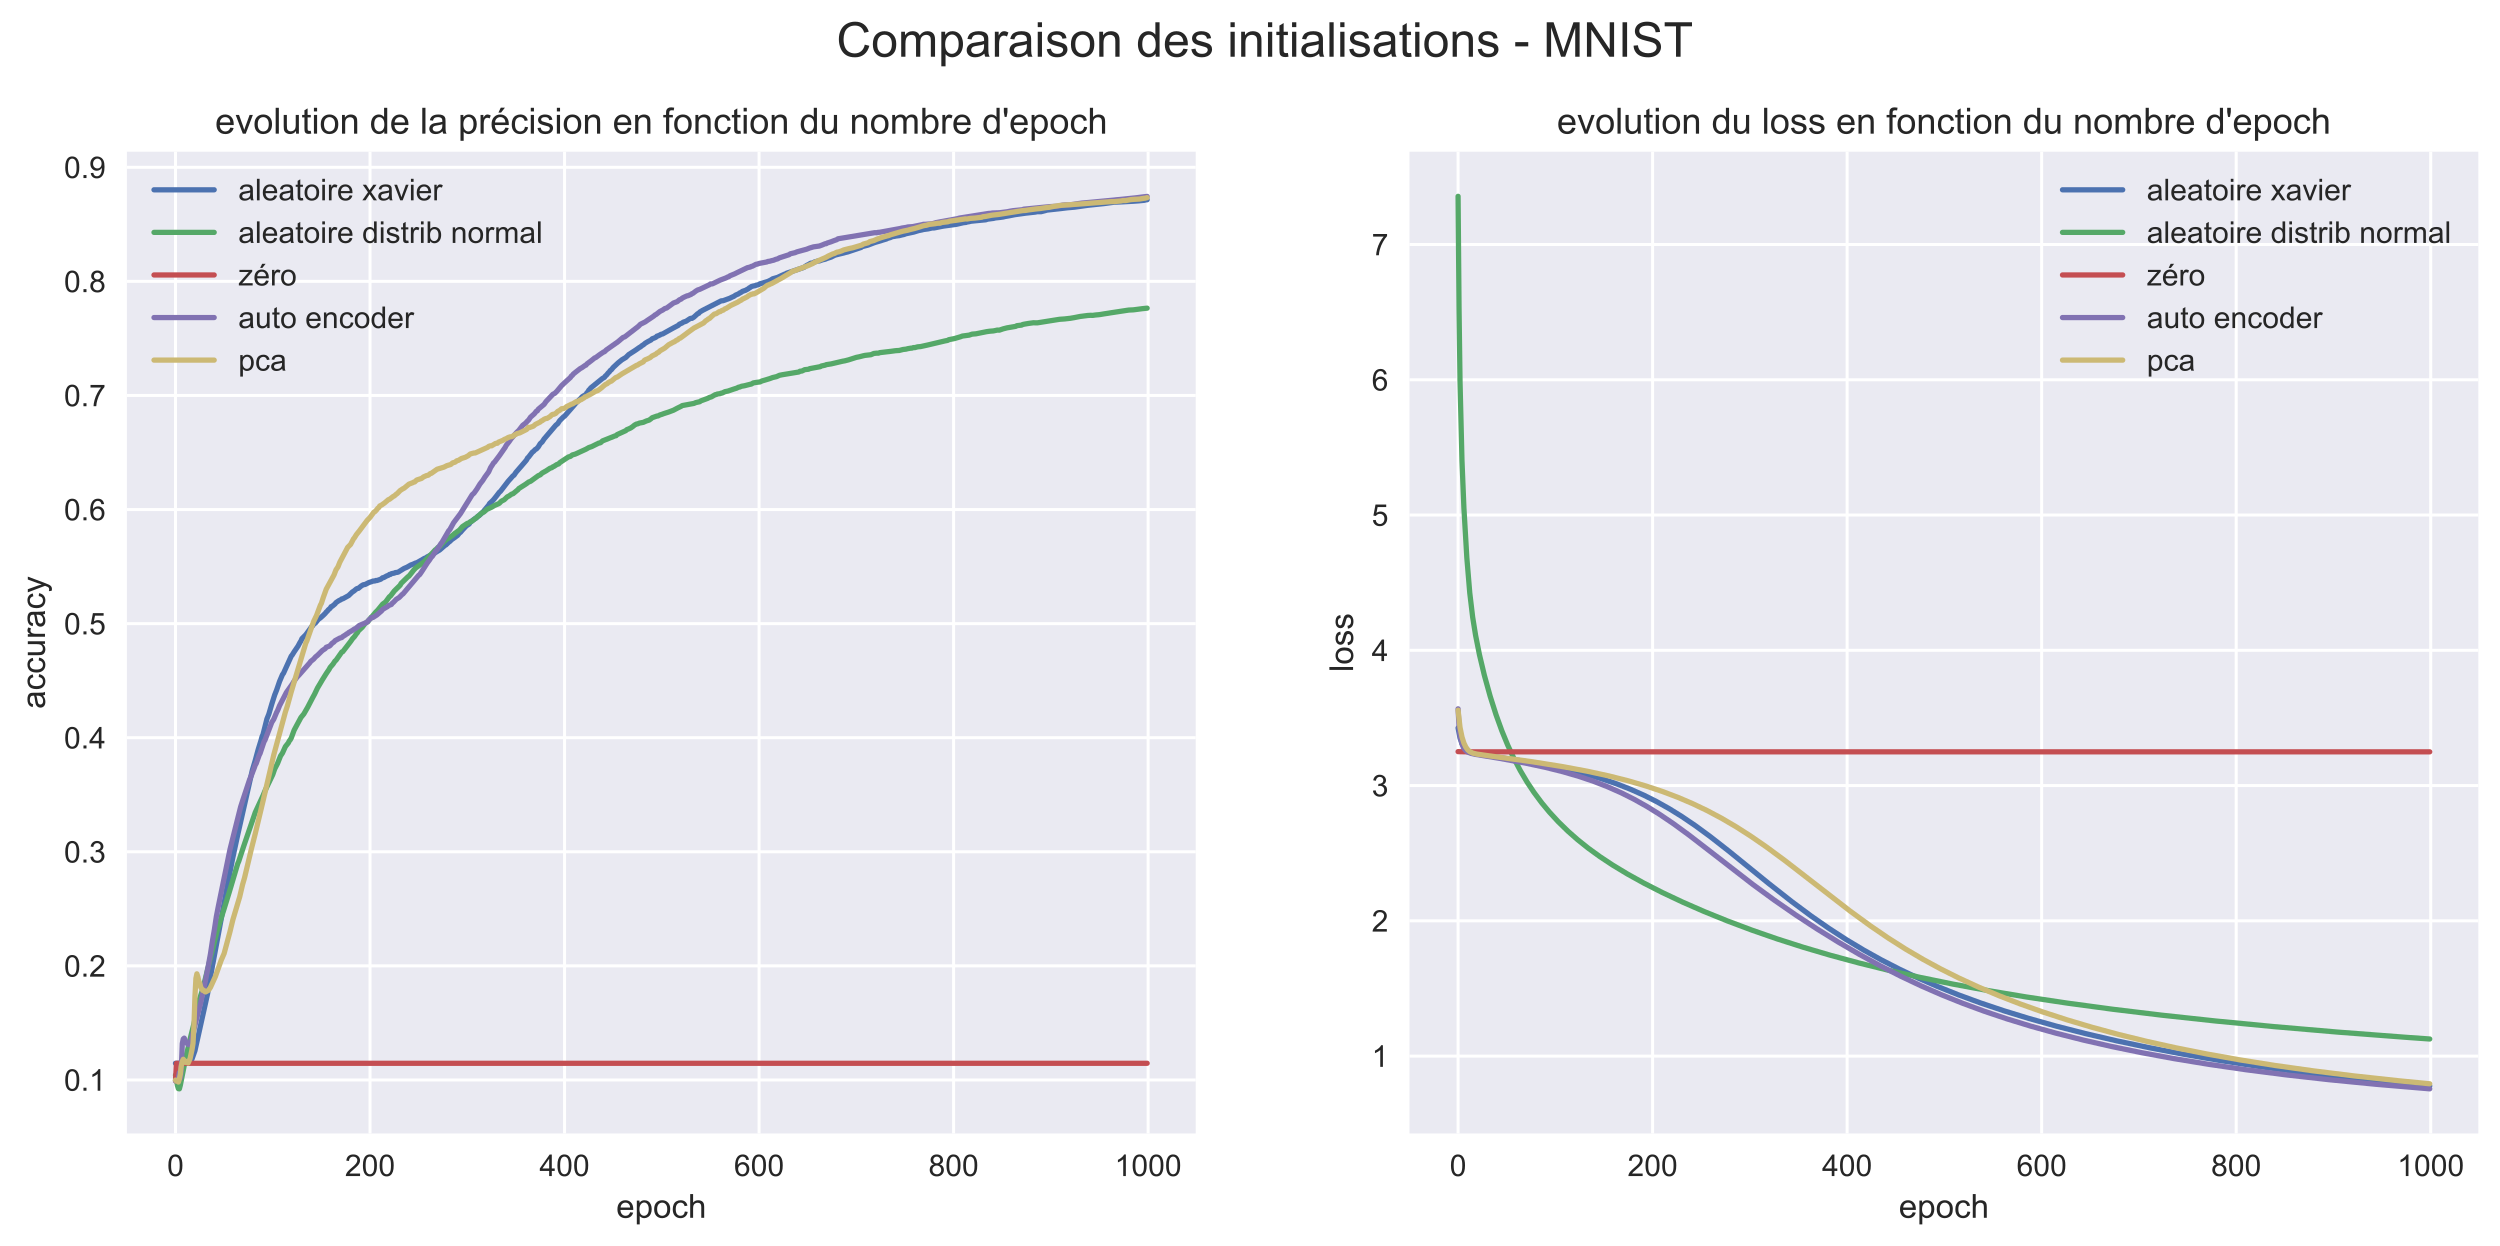 <?xml version="1.0" encoding="utf-8" standalone="no"?>
<!DOCTYPE svg PUBLIC "-//W3C//DTD SVG 1.1//EN"
  "http://www.w3.org/Graphics/SVG/1.1/DTD/svg11.dtd">
<!-- Created with matplotlib (http://matplotlib.org/) -->
<svg height="413.965pt" version="1.1" viewBox="0 0 830.56 413.965" width="830.56pt" xmlns="http://www.w3.org/2000/svg" xmlns:xlink="http://www.w3.org/1999/xlink">
 <defs>
  <style type="text/css">
*{stroke-linecap:butt;stroke-linejoin:round;}
  </style>
 </defs>
 <g id="figure_1">
  <g id="patch_1">
   <path d="M 0 413.965 
L 830.56 413.965 
L 830.56 0 
L 0 0 
z
" style="fill:#ffffff;"/>
  </g>
  <g id="axes_1">
   <g id="patch_2">
    <path d="M 42.16 376.56 
L 397.251 376.56 
L 397.251 50.4 
L 42.16 50.4 
z
" style="fill:#eaeaf2;"/>
   </g>
   <g id="matplotlib.axis_1">
    <g id="xtick_1">
     <g id="line2d_1">
      <path clip-path="url(#p11a010de32)" d="M 58.3 376.56 
L 58.3 50.4 
" style="fill:none;stroke:#ffffff;stroke-linecap:round;"/>
     </g>
     <g id="line2d_2"/>
     <g id="text_1">
      <!-- 0 -->
      <defs>
       <path d="M 4.156 35.297 
Q 4.156 48 6.766 55.734 
Q 9.375 63.484 14.516 67.672 
Q 19.672 71.875 27.484 71.875 
Q 33.25 71.875 37.594 69.547 
Q 41.938 67.234 44.766 62.859 
Q 47.609 58.5 49.219 52.219 
Q 50.828 45.953 50.828 35.297 
Q 50.828 22.703 48.234 14.969 
Q 45.656 7.234 40.5 3 
Q 35.359 -1.219 27.484 -1.219 
Q 17.141 -1.219 11.234 6.203 
Q 4.156 15.141 4.156 35.297 
z
M 13.188 35.297 
Q 13.188 17.672 17.312 11.828 
Q 21.438 6 27.484 6 
Q 33.547 6 37.672 11.859 
Q 41.797 17.719 41.797 35.297 
Q 41.797 52.984 37.672 58.781 
Q 33.547 64.594 27.391 64.594 
Q 21.344 64.594 17.719 59.469 
Q 13.188 52.938 13.188 35.297 
z
" id="ArialMT-30"/>
      </defs>
      <g style="fill:#262626;" transform="translate(55.52 390.718)scale(0.1 -0.1)">
       <use xlink:href="#ArialMT-30"/>
      </g>
     </g>
    </g>
    <g id="xtick_2">
     <g id="line2d_3">
      <path clip-path="url(#p11a010de32)" d="M 122.927 376.56 
L 122.927 50.4 
" style="fill:none;stroke:#ffffff;stroke-linecap:round;"/>
     </g>
     <g id="line2d_4"/>
     <g id="text_2">
      <!-- 200 -->
      <defs>
       <path d="M 50.344 8.453 
L 50.344 0 
L 3.031 0 
Q 2.938 3.172 4.047 6.109 
Q 5.859 10.938 9.828 15.625 
Q 13.812 20.312 21.344 26.469 
Q 33.016 36.031 37.109 41.625 
Q 41.219 47.219 41.219 52.203 
Q 41.219 57.422 37.469 61 
Q 33.734 64.594 27.734 64.594 
Q 21.391 64.594 17.578 60.781 
Q 13.766 56.984 13.719 50.25 
L 4.688 51.172 
Q 5.609 61.281 11.656 66.578 
Q 17.719 71.875 27.938 71.875 
Q 38.234 71.875 44.234 66.156 
Q 50.25 60.453 50.25 52 
Q 50.25 47.703 48.484 43.547 
Q 46.734 39.406 42.656 34.812 
Q 38.578 30.219 29.109 22.219 
Q 21.188 15.578 18.938 13.203 
Q 16.703 10.844 15.234 8.453 
z
" id="ArialMT-32"/>
      </defs>
      <g style="fill:#262626;" transform="translate(114.586 390.718)scale(0.1 -0.1)">
       <use xlink:href="#ArialMT-32"/>
       <use x="55.615" xlink:href="#ArialMT-30"/>
       <use x="111.23" xlink:href="#ArialMT-30"/>
      </g>
     </g>
    </g>
    <g id="xtick_3">
     <g id="line2d_5">
      <path clip-path="url(#p11a010de32)" d="M 187.554 376.56 
L 187.554 50.4 
" style="fill:none;stroke:#ffffff;stroke-linecap:round;"/>
     </g>
     <g id="line2d_6"/>
     <g id="text_3">
      <!-- 400 -->
      <defs>
       <path d="M 32.328 0 
L 32.328 17.141 
L 1.266 17.141 
L 1.266 25.203 
L 33.938 71.578 
L 41.109 71.578 
L 41.109 25.203 
L 50.781 25.203 
L 50.781 17.141 
L 41.109 17.141 
L 41.109 0 
z
M 32.328 25.203 
L 32.328 57.469 
L 9.906 25.203 
z
" id="ArialMT-34"/>
      </defs>
      <g style="fill:#262626;" transform="translate(179.212 390.718)scale(0.1 -0.1)">
       <use xlink:href="#ArialMT-34"/>
       <use x="55.615" xlink:href="#ArialMT-30"/>
       <use x="111.23" xlink:href="#ArialMT-30"/>
      </g>
     </g>
    </g>
    <g id="xtick_4">
     <g id="line2d_7">
      <path clip-path="url(#p11a010de32)" d="M 252.18 376.56 
L 252.18 50.4 
" style="fill:none;stroke:#ffffff;stroke-linecap:round;"/>
     </g>
     <g id="line2d_8"/>
     <g id="text_4">
      <!-- 600 -->
      <defs>
       <path d="M 49.75 54.047 
L 41.016 53.375 
Q 39.844 58.547 37.703 60.891 
Q 34.125 64.656 28.906 64.656 
Q 24.703 64.656 21.531 62.312 
Q 17.391 59.281 14.984 53.469 
Q 12.594 47.656 12.5 36.922 
Q 15.672 41.75 20.266 44.094 
Q 24.859 46.438 29.891 46.438 
Q 38.672 46.438 44.844 39.969 
Q 51.031 33.5 51.031 23.25 
Q 51.031 16.5 48.125 10.719 
Q 45.219 4.938 40.141 1.859 
Q 35.062 -1.219 28.609 -1.219 
Q 17.625 -1.219 10.688 6.859 
Q 3.766 14.938 3.766 33.5 
Q 3.766 54.25 11.422 63.672 
Q 18.109 71.875 29.438 71.875 
Q 37.891 71.875 43.281 67.141 
Q 48.688 62.406 49.75 54.047 
z
M 13.875 23.188 
Q 13.875 18.656 15.797 14.5 
Q 17.719 10.359 21.188 8.172 
Q 24.656 6 28.469 6 
Q 34.031 6 38.031 10.484 
Q 42.047 14.984 42.047 22.703 
Q 42.047 30.125 38.078 34.391 
Q 34.125 38.672 28.125 38.672 
Q 22.172 38.672 18.016 34.391 
Q 13.875 30.125 13.875 23.188 
z
" id="ArialMT-36"/>
      </defs>
      <g style="fill:#262626;" transform="translate(243.839 390.718)scale(0.1 -0.1)">
       <use xlink:href="#ArialMT-36"/>
       <use x="55.615" xlink:href="#ArialMT-30"/>
       <use x="111.23" xlink:href="#ArialMT-30"/>
      </g>
     </g>
    </g>
    <g id="xtick_5">
     <g id="line2d_9">
      <path clip-path="url(#p11a010de32)" d="M 316.807 376.56 
L 316.807 50.4 
" style="fill:none;stroke:#ffffff;stroke-linecap:round;"/>
     </g>
     <g id="line2d_10"/>
     <g id="text_5">
      <!-- 800 -->
      <defs>
       <path d="M 17.672 38.812 
Q 12.203 40.828 9.562 44.531 
Q 6.938 48.25 6.938 53.422 
Q 6.938 61.234 12.547 66.547 
Q 18.172 71.875 27.484 71.875 
Q 36.859 71.875 42.578 66.422 
Q 48.297 60.984 48.297 53.172 
Q 48.297 48.188 45.672 44.5 
Q 43.062 40.828 37.75 38.812 
Q 44.344 36.672 47.781 31.875 
Q 51.219 27.094 51.219 20.453 
Q 51.219 11.281 44.719 5.031 
Q 38.234 -1.219 27.641 -1.219 
Q 17.047 -1.219 10.547 5.047 
Q 4.047 11.328 4.047 20.703 
Q 4.047 27.688 7.594 32.391 
Q 11.141 37.109 17.672 38.812 
z
M 15.922 53.719 
Q 15.922 48.641 19.188 45.406 
Q 22.469 42.188 27.688 42.188 
Q 32.766 42.188 36.016 45.375 
Q 39.266 48.578 39.266 53.219 
Q 39.266 58.062 35.906 61.359 
Q 32.562 64.656 27.594 64.656 
Q 22.562 64.656 19.234 61.422 
Q 15.922 58.203 15.922 53.719 
z
M 13.094 20.656 
Q 13.094 16.891 14.875 13.375 
Q 16.656 9.859 20.172 7.922 
Q 23.688 6 27.734 6 
Q 34.031 6 38.125 10.047 
Q 42.234 14.109 42.234 20.359 
Q 42.234 26.703 38.016 30.859 
Q 33.797 35.016 27.438 35.016 
Q 21.234 35.016 17.156 30.906 
Q 13.094 26.812 13.094 20.656 
z
" id="ArialMT-38"/>
      </defs>
      <g style="fill:#262626;" transform="translate(308.465 390.718)scale(0.1 -0.1)">
       <use xlink:href="#ArialMT-38"/>
       <use x="55.615" xlink:href="#ArialMT-30"/>
       <use x="111.23" xlink:href="#ArialMT-30"/>
      </g>
     </g>
    </g>
    <g id="xtick_6">
     <g id="line2d_11">
      <path clip-path="url(#p11a010de32)" d="M 381.433 376.56 
L 381.433 50.4 
" style="fill:none;stroke:#ffffff;stroke-linecap:round;"/>
     </g>
     <g id="line2d_12"/>
     <g id="text_6">
      <!-- 1000 -->
      <defs>
       <path d="M 37.25 0 
L 28.469 0 
L 28.469 56 
Q 25.297 52.984 20.141 49.953 
Q 14.984 46.922 10.891 45.406 
L 10.891 53.906 
Q 18.266 57.375 23.781 62.297 
Q 29.297 67.234 31.594 71.875 
L 37.25 71.875 
z
" id="ArialMT-31"/>
      </defs>
      <g style="fill:#262626;" transform="translate(370.312 390.718)scale(0.1 -0.1)">
       <use xlink:href="#ArialMT-31"/>
       <use x="55.615" xlink:href="#ArialMT-30"/>
       <use x="111.23" xlink:href="#ArialMT-30"/>
       <use x="166.846" xlink:href="#ArialMT-30"/>
      </g>
     </g>
    </g>
    <g id="text_7">
     <!-- epoch -->
     <defs>
      <path d="M 42.094 16.703 
L 51.172 15.578 
Q 49.031 7.625 43.219 3.219 
Q 37.406 -1.172 28.375 -1.172 
Q 17 -1.172 10.328 5.828 
Q 3.656 12.844 3.656 25.484 
Q 3.656 38.578 10.391 45.797 
Q 17.141 53.031 27.875 53.031 
Q 38.281 53.031 44.875 45.953 
Q 51.469 38.875 51.469 26.031 
Q 51.469 25.25 51.422 23.688 
L 12.75 23.688 
Q 13.234 15.141 17.578 10.594 
Q 21.922 6.062 28.422 6.062 
Q 33.25 6.062 36.672 8.594 
Q 40.094 11.141 42.094 16.703 
z
M 13.234 30.906 
L 42.188 30.906 
Q 41.609 37.453 38.875 40.719 
Q 34.672 45.797 27.984 45.797 
Q 21.922 45.797 17.797 41.75 
Q 13.672 37.703 13.234 30.906 
z
" id="ArialMT-65"/>
      <path d="M 6.594 -19.875 
L 6.594 51.859 
L 14.594 51.859 
L 14.594 45.125 
Q 17.438 49.078 21 51.047 
Q 24.562 53.031 29.641 53.031 
Q 36.281 53.031 41.359 49.609 
Q 46.438 46.188 49.016 39.953 
Q 51.609 33.734 51.609 26.312 
Q 51.609 18.359 48.75 11.984 
Q 45.906 5.609 40.453 2.219 
Q 35.016 -1.172 29 -1.172 
Q 24.609 -1.172 21.109 0.688 
Q 17.625 2.547 15.375 5.375 
L 15.375 -19.875 
z
M 14.547 25.641 
Q 14.547 15.625 18.594 10.844 
Q 22.656 6.062 28.422 6.062 
Q 34.281 6.062 38.453 11.016 
Q 42.625 15.969 42.625 26.375 
Q 42.625 36.281 38.547 41.203 
Q 34.469 46.141 28.812 46.141 
Q 23.188 46.141 18.859 40.891 
Q 14.547 35.641 14.547 25.641 
z
" id="ArialMT-70"/>
      <path d="M 3.328 25.922 
Q 3.328 40.328 11.328 47.266 
Q 18.016 53.031 27.641 53.031 
Q 38.328 53.031 45.109 46.016 
Q 51.906 39.016 51.906 26.656 
Q 51.906 16.656 48.906 10.906 
Q 45.906 5.172 40.156 2 
Q 34.422 -1.172 27.641 -1.172 
Q 16.75 -1.172 10.031 5.812 
Q 3.328 12.797 3.328 25.922 
z
M 12.359 25.922 
Q 12.359 15.969 16.703 11.016 
Q 21.047 6.062 27.641 6.062 
Q 34.188 6.062 38.531 11.031 
Q 42.875 16.016 42.875 26.219 
Q 42.875 35.844 38.5 40.797 
Q 34.125 45.75 27.641 45.75 
Q 21.047 45.75 16.703 40.812 
Q 12.359 35.891 12.359 25.922 
z
" id="ArialMT-6f"/>
      <path d="M 40.438 19 
L 49.078 17.875 
Q 47.656 8.938 41.812 3.875 
Q 35.984 -1.172 27.484 -1.172 
Q 16.844 -1.172 10.375 5.781 
Q 3.906 12.75 3.906 25.734 
Q 3.906 34.125 6.688 40.422 
Q 9.469 46.734 15.156 49.875 
Q 20.844 53.031 27.547 53.031 
Q 35.984 53.031 41.359 48.75 
Q 46.734 44.484 48.25 36.625 
L 39.703 35.297 
Q 38.484 40.531 35.375 43.156 
Q 32.281 45.797 27.875 45.797 
Q 21.234 45.797 17.078 41.031 
Q 12.938 36.281 12.938 25.984 
Q 12.938 15.531 16.938 10.797 
Q 20.953 6.062 27.391 6.062 
Q 32.562 6.062 36.031 9.234 
Q 39.5 12.406 40.438 19 
z
" id="ArialMT-63"/>
      <path d="M 6.594 0 
L 6.594 71.578 
L 15.375 71.578 
L 15.375 45.906 
Q 21.531 53.031 30.906 53.031 
Q 36.672 53.031 40.922 50.75 
Q 45.172 48.484 47 44.484 
Q 48.828 40.484 48.828 32.859 
L 48.828 0 
L 40.047 0 
L 40.047 32.859 
Q 40.047 39.453 37.188 42.453 
Q 34.328 45.453 29.109 45.453 
Q 25.203 45.453 21.75 43.422 
Q 18.312 41.406 16.844 37.938 
Q 15.375 34.469 15.375 28.375 
L 15.375 0 
z
" id="ArialMT-68"/>
     </defs>
     <g style="fill:#262626;" transform="translate(204.721 404.579)scale(0.11 -0.11)">
      <use xlink:href="#ArialMT-65"/>
      <use x="55.615" xlink:href="#ArialMT-70"/>
      <use x="111.23" xlink:href="#ArialMT-6f"/>
      <use x="166.846" xlink:href="#ArialMT-63"/>
      <use x="216.846" xlink:href="#ArialMT-68"/>
     </g>
    </g>
   </g>
   <g id="matplotlib.axis_2">
    <g id="ytick_1">
     <g id="line2d_13">
      <path clip-path="url(#p11a010de32)" d="M 42.16 358.785 
L 397.251 358.785 
" style="fill:none;stroke:#ffffff;stroke-linecap:round;"/>
     </g>
     <g id="line2d_14"/>
     <g id="text_8">
      <!-- 0.1 -->
      <defs>
       <path d="M 9.078 0 
L 9.078 10.016 
L 19.094 10.016 
L 19.094 0 
z
" id="ArialMT-2e"/>
      </defs>
      <g style="fill:#262626;" transform="translate(21.26 362.364)scale(0.1 -0.1)">
       <use xlink:href="#ArialMT-30"/>
       <use x="55.615" xlink:href="#ArialMT-2e"/>
       <use x="83.398" xlink:href="#ArialMT-31"/>
      </g>
     </g>
    </g>
    <g id="ytick_2">
     <g id="line2d_15">
      <path clip-path="url(#p11a010de32)" d="M 42.16 320.884 
L 397.251 320.884 
" style="fill:none;stroke:#ffffff;stroke-linecap:round;"/>
     </g>
     <g id="line2d_16"/>
     <g id="text_9">
      <!-- 0.2 -->
      <g style="fill:#262626;" transform="translate(21.26 324.463)scale(0.1 -0.1)">
       <use xlink:href="#ArialMT-30"/>
       <use x="55.615" xlink:href="#ArialMT-2e"/>
       <use x="83.398" xlink:href="#ArialMT-32"/>
      </g>
     </g>
    </g>
    <g id="ytick_3">
     <g id="line2d_17">
      <path clip-path="url(#p11a010de32)" d="M 42.16 282.983 
L 397.251 282.983 
" style="fill:none;stroke:#ffffff;stroke-linecap:round;"/>
     </g>
     <g id="line2d_18"/>
     <g id="text_10">
      <!-- 0.3 -->
      <defs>
       <path d="M 4.203 18.891 
L 12.984 20.062 
Q 14.5 12.594 18.141 9.297 
Q 21.781 6 27 6 
Q 33.203 6 37.469 10.297 
Q 41.75 14.594 41.75 20.953 
Q 41.75 27 37.797 30.922 
Q 33.844 34.859 27.734 34.859 
Q 25.25 34.859 21.531 33.891 
L 22.516 41.609 
Q 23.391 41.5 23.922 41.5 
Q 29.547 41.5 34.031 44.422 
Q 38.531 47.359 38.531 53.469 
Q 38.531 58.297 35.25 61.469 
Q 31.984 64.656 26.812 64.656 
Q 21.688 64.656 18.266 61.422 
Q 14.844 58.203 13.875 51.766 
L 5.078 53.328 
Q 6.688 62.156 12.391 67.016 
Q 18.109 71.875 26.609 71.875 
Q 32.469 71.875 37.391 69.359 
Q 42.328 66.844 44.938 62.5 
Q 47.562 58.156 47.562 53.266 
Q 47.562 48.641 45.062 44.828 
Q 42.578 41.016 37.703 38.766 
Q 44.047 37.312 47.562 32.688 
Q 51.078 28.078 51.078 21.141 
Q 51.078 11.766 44.234 5.25 
Q 37.406 -1.266 26.953 -1.266 
Q 17.531 -1.266 11.297 4.344 
Q 5.078 9.969 4.203 18.891 
z
" id="ArialMT-33"/>
      </defs>
      <g style="fill:#262626;" transform="translate(21.26 286.562)scale(0.1 -0.1)">
       <use xlink:href="#ArialMT-30"/>
       <use x="55.615" xlink:href="#ArialMT-2e"/>
       <use x="83.398" xlink:href="#ArialMT-33"/>
      </g>
     </g>
    </g>
    <g id="ytick_4">
     <g id="line2d_19">
      <path clip-path="url(#p11a010de32)" d="M 42.16 245.082 
L 397.251 245.082 
" style="fill:none;stroke:#ffffff;stroke-linecap:round;"/>
     </g>
     <g id="line2d_20"/>
     <g id="text_11">
      <!-- 0.4 -->
      <g style="fill:#262626;" transform="translate(21.26 248.661)scale(0.1 -0.1)">
       <use xlink:href="#ArialMT-30"/>
       <use x="55.615" xlink:href="#ArialMT-2e"/>
       <use x="83.398" xlink:href="#ArialMT-34"/>
      </g>
     </g>
    </g>
    <g id="ytick_5">
     <g id="line2d_21">
      <path clip-path="url(#p11a010de32)" d="M 42.16 207.182 
L 397.251 207.182 
" style="fill:none;stroke:#ffffff;stroke-linecap:round;"/>
     </g>
     <g id="line2d_22"/>
     <g id="text_12">
      <!-- 0.5 -->
      <defs>
       <path d="M 4.156 18.75 
L 13.375 19.531 
Q 14.406 12.797 18.141 9.391 
Q 21.875 6 27.156 6 
Q 33.5 6 37.891 10.781 
Q 42.281 15.578 42.281 23.484 
Q 42.281 31 38.062 35.344 
Q 33.844 39.703 27 39.703 
Q 22.75 39.703 19.328 37.766 
Q 15.922 35.844 13.969 32.766 
L 5.719 33.844 
L 12.641 70.609 
L 48.25 70.609 
L 48.25 62.203 
L 19.672 62.203 
L 15.828 42.969 
Q 22.266 47.469 29.344 47.469 
Q 38.719 47.469 45.156 40.969 
Q 51.609 34.469 51.609 24.266 
Q 51.609 14.547 45.953 7.469 
Q 39.062 -1.219 27.156 -1.219 
Q 17.391 -1.219 11.203 4.25 
Q 5.031 9.719 4.156 18.75 
z
" id="ArialMT-35"/>
      </defs>
      <g style="fill:#262626;" transform="translate(21.26 210.76)scale(0.1 -0.1)">
       <use xlink:href="#ArialMT-30"/>
       <use x="55.615" xlink:href="#ArialMT-2e"/>
       <use x="83.398" xlink:href="#ArialMT-35"/>
      </g>
     </g>
    </g>
    <g id="ytick_6">
     <g id="line2d_23">
      <path clip-path="url(#p11a010de32)" d="M 42.16 169.281 
L 397.251 169.281 
" style="fill:none;stroke:#ffffff;stroke-linecap:round;"/>
     </g>
     <g id="line2d_24"/>
     <g id="text_13">
      <!-- 0.6 -->
      <g style="fill:#262626;" transform="translate(21.26 172.86)scale(0.1 -0.1)">
       <use xlink:href="#ArialMT-30"/>
       <use x="55.615" xlink:href="#ArialMT-2e"/>
       <use x="83.398" xlink:href="#ArialMT-36"/>
      </g>
     </g>
    </g>
    <g id="ytick_7">
     <g id="line2d_25">
      <path clip-path="url(#p11a010de32)" d="M 42.16 131.38 
L 397.251 131.38 
" style="fill:none;stroke:#ffffff;stroke-linecap:round;"/>
     </g>
     <g id="line2d_26"/>
     <g id="text_14">
      <!-- 0.7 -->
      <defs>
       <path d="M 4.734 62.203 
L 4.734 70.656 
L 51.078 70.656 
L 51.078 63.812 
Q 44.234 56.547 37.516 44.484 
Q 30.812 32.422 27.156 19.672 
Q 24.516 10.688 23.781 0 
L 14.75 0 
Q 14.891 8.453 18.062 20.406 
Q 21.234 32.375 27.172 43.484 
Q 33.109 54.594 39.797 62.203 
z
" id="ArialMT-37"/>
      </defs>
      <g style="fill:#262626;" transform="translate(21.26 134.959)scale(0.1 -0.1)">
       <use xlink:href="#ArialMT-30"/>
       <use x="55.615" xlink:href="#ArialMT-2e"/>
       <use x="83.398" xlink:href="#ArialMT-37"/>
      </g>
     </g>
    </g>
    <g id="ytick_8">
     <g id="line2d_27">
      <path clip-path="url(#p11a010de32)" d="M 42.16 93.479 
L 397.251 93.479 
" style="fill:none;stroke:#ffffff;stroke-linecap:round;"/>
     </g>
     <g id="line2d_28"/>
     <g id="text_15">
      <!-- 0.8 -->
      <g style="fill:#262626;" transform="translate(21.26 97.058)scale(0.1 -0.1)">
       <use xlink:href="#ArialMT-30"/>
       <use x="55.615" xlink:href="#ArialMT-2e"/>
       <use x="83.398" xlink:href="#ArialMT-38"/>
      </g>
     </g>
    </g>
    <g id="ytick_9">
     <g id="line2d_29">
      <path clip-path="url(#p11a010de32)" d="M 42.16 55.578 
L 397.251 55.578 
" style="fill:none;stroke:#ffffff;stroke-linecap:round;"/>
     </g>
     <g id="line2d_30"/>
     <g id="text_16">
      <!-- 0.9 -->
      <defs>
       <path d="M 5.469 16.547 
L 13.922 17.328 
Q 14.984 11.375 18.016 8.688 
Q 21.047 6 25.781 6 
Q 29.828 6 32.875 7.859 
Q 35.938 9.719 37.891 12.812 
Q 39.844 15.922 41.156 21.188 
Q 42.484 26.469 42.484 31.938 
Q 42.484 32.516 42.438 33.688 
Q 39.797 29.5 35.234 26.875 
Q 30.672 24.266 25.344 24.266 
Q 16.453 24.266 10.297 30.703 
Q 4.156 37.156 4.156 47.703 
Q 4.156 58.594 10.578 65.234 
Q 17 71.875 26.656 71.875 
Q 33.641 71.875 39.422 68.109 
Q 45.219 64.359 48.219 57.391 
Q 51.219 50.438 51.219 37.25 
Q 51.219 23.531 48.234 15.406 
Q 45.266 7.281 39.375 3.031 
Q 33.5 -1.219 25.594 -1.219 
Q 17.188 -1.219 11.859 3.438 
Q 6.547 8.109 5.469 16.547 
z
M 41.453 48.141 
Q 41.453 55.719 37.422 60.156 
Q 33.406 64.594 27.734 64.594 
Q 21.875 64.594 17.531 59.812 
Q 13.188 55.031 13.188 47.406 
Q 13.188 40.578 17.312 36.297 
Q 21.438 32.031 27.484 32.031 
Q 33.594 32.031 37.516 36.297 
Q 41.453 40.578 41.453 48.141 
z
" id="ArialMT-39"/>
      </defs>
      <g style="fill:#262626;" transform="translate(21.26 59.157)scale(0.1 -0.1)">
       <use xlink:href="#ArialMT-30"/>
       <use x="55.615" xlink:href="#ArialMT-2e"/>
       <use x="83.398" xlink:href="#ArialMT-39"/>
      </g>
     </g>
    </g>
    <g id="text_17">
     <!-- accuracy -->
     <defs>
      <path d="M 40.438 6.391 
Q 35.547 2.25 31.031 0.531 
Q 26.516 -1.172 21.344 -1.172 
Q 12.797 -1.172 8.203 3 
Q 3.609 7.172 3.609 13.672 
Q 3.609 17.484 5.344 20.625 
Q 7.078 23.781 9.891 25.688 
Q 12.703 27.594 16.219 28.562 
Q 18.797 29.25 24.031 29.891 
Q 34.672 31.156 39.703 32.906 
Q 39.75 34.719 39.75 35.203 
Q 39.75 40.578 37.25 42.781 
Q 33.891 45.75 27.25 45.75 
Q 21.047 45.75 18.094 43.578 
Q 15.141 41.406 13.719 35.891 
L 5.125 37.062 
Q 6.297 42.578 8.984 45.969 
Q 11.672 49.359 16.75 51.188 
Q 21.828 53.031 28.516 53.031 
Q 35.156 53.031 39.297 51.469 
Q 43.453 49.906 45.406 47.531 
Q 47.359 45.172 48.141 41.547 
Q 48.578 39.312 48.578 33.453 
L 48.578 21.734 
Q 48.578 9.469 49.141 6.219 
Q 49.703 2.984 51.375 0 
L 42.188 0 
Q 40.828 2.734 40.438 6.391 
z
M 39.703 26.031 
Q 34.906 24.078 25.344 22.703 
Q 19.922 21.922 17.672 20.938 
Q 15.438 19.969 14.203 18.094 
Q 12.984 16.219 12.984 13.922 
Q 12.984 10.406 15.641 8.062 
Q 18.312 5.719 23.438 5.719 
Q 28.516 5.719 32.469 7.938 
Q 36.422 10.156 38.281 14.016 
Q 39.703 17 39.703 22.797 
z
" id="ArialMT-61"/>
      <path d="M 40.578 0 
L 40.578 7.625 
Q 34.516 -1.172 24.125 -1.172 
Q 19.531 -1.172 15.547 0.578 
Q 11.578 2.344 9.641 5 
Q 7.719 7.672 6.938 11.531 
Q 6.391 14.109 6.391 19.734 
L 6.391 51.859 
L 15.188 51.859 
L 15.188 23.094 
Q 15.188 16.219 15.719 13.812 
Q 16.547 10.359 19.234 8.375 
Q 21.922 6.391 25.875 6.391 
Q 29.828 6.391 33.297 8.422 
Q 36.766 10.453 38.203 13.938 
Q 39.656 17.438 39.656 24.078 
L 39.656 51.859 
L 48.438 51.859 
L 48.438 0 
z
" id="ArialMT-75"/>
      <path d="M 6.5 0 
L 6.5 51.859 
L 14.406 51.859 
L 14.406 44 
Q 17.438 49.516 20 51.266 
Q 22.562 53.031 25.641 53.031 
Q 30.078 53.031 34.672 50.203 
L 31.641 42.047 
Q 28.422 43.953 25.203 43.953 
Q 22.312 43.953 20.016 42.219 
Q 17.719 40.484 16.75 37.406 
Q 15.281 32.719 15.281 27.156 
L 15.281 0 
z
" id="ArialMT-72"/>
      <path d="M 6.203 -19.969 
L 5.219 -11.719 
Q 8.109 -12.5 10.25 -12.5 
Q 13.188 -12.5 14.938 -11.516 
Q 16.703 -10.547 17.828 -8.797 
Q 18.656 -7.469 20.516 -2.25 
Q 20.75 -1.516 21.297 -0.094 
L 1.609 51.859 
L 11.078 51.859 
L 21.875 21.828 
Q 23.969 16.109 25.641 9.812 
Q 27.156 15.875 29.25 21.625 
L 40.328 51.859 
L 49.125 51.859 
L 29.391 -0.875 
Q 26.219 -9.422 24.469 -12.641 
Q 22.125 -17 19.094 -19.016 
Q 16.062 -21.047 11.859 -21.047 
Q 9.328 -21.047 6.203 -19.969 
z
" id="ArialMT-79"/>
     </defs>
     <g style="fill:#262626;" transform="translate(14.945 235.487)rotate(-90)scale(0.11 -0.11)">
      <use xlink:href="#ArialMT-61"/>
      <use x="55.615" xlink:href="#ArialMT-63"/>
      <use x="105.615" xlink:href="#ArialMT-63"/>
      <use x="155.615" xlink:href="#ArialMT-75"/>
      <use x="211.23" xlink:href="#ArialMT-72"/>
      <use x="244.531" xlink:href="#ArialMT-61"/>
      <use x="300.146" xlink:href="#ArialMT-63"/>
      <use x="350.146" xlink:href="#ArialMT-79"/>
     </g>
    </g>
   </g>
   <g id="line2d_31">
    <path clip-path="url(#p11a010de32)" d="M 58.3 353.245 
L 62.501 353.245 
L 62.824 353.052 
L 63.47 352.39 
L 63.794 351.811 
L 64.763 349.083 
L 68.964 330.146 
L 69.933 324.412 
L 73.164 307.019 
L 74.78 298.337 
L 75.426 294.643 
L 77.365 284.858 
L 78.981 277.305 
L 83.828 255.888 
L 84.797 252.635 
L 85.767 249.052 
L 86.736 245.909 
L 87.059 244.724 
L 87.382 244.007 
L 88.675 238.853 
L 89.321 237.227 
L 90.291 233.919 
L 91.26 230.859 
L 91.906 229.233 
L 92.876 226.394 
L 93.845 224.106 
L 94.168 223.693 
L 96.753 217.987 
L 97.076 217.601 
L 97.723 216.553 
L 99.015 214.651 
L 99.661 213.439 
L 99.985 212.942 
L 100.308 212.171 
L 101.6 210.875 
L 102.246 209.993 
L 103.539 208.201 
L 103.862 207.898 
L 104.185 207.43 
L 104.831 206.933 
L 105.801 205.721 
L 106.447 205.28 
L 107.417 204.398 
L 108.063 203.764 
L 108.386 203.323 
L 108.709 203.074 
L 109.032 202.633 
L 109.678 202.082 
L 110.002 201.558 
L 110.325 201.448 
L 111.294 200.649 
L 111.617 200.208 
L 112.587 199.546 
L 113.233 199.243 
L 113.556 198.967 
L 113.879 198.94 
L 115.818 197.865 
L 117.111 196.624 
L 117.434 196.459 
L 118.403 195.66 
L 118.726 195.494 
L 119.049 195.467 
L 120.019 194.667 
L 120.665 194.281 
L 121.311 194.171 
L 121.958 193.84 
L 122.604 193.51 
L 123.573 193.206 
L 123.896 193.041 
L 124.543 193.014 
L 124.866 192.848 
L 125.189 192.876 
L 125.835 192.655 
L 126.481 192.435 
L 127.128 191.939 
L 127.451 191.911 
L 128.42 191.36 
L 129.066 191.112 
L 129.39 190.836 
L 129.713 190.836 
L 130.036 190.588 
L 131.005 190.395 
L 131.328 190.23 
L 131.975 190.147 
L 132.298 190.064 
L 134.237 188.851 
L 135.206 188.438 
L 136.499 187.694 
L 137.145 187.473 
L 138.114 187.032 
L 138.437 186.977 
L 139.407 186.426 
L 141.022 185.488 
L 141.346 185.406 
L 141.992 184.965 
L 143.931 184.028 
L 146.193 182.622 
L 147.808 181.188 
L 148.131 181.051 
L 149.101 180.113 
L 149.424 179.893 
L 150.07 179.259 
L 151.04 178.597 
L 151.686 178.101 
L 152.009 177.881 
L 152.655 177.054 
L 152.978 176.861 
L 153.625 176.089 
L 154.917 174.711 
L 155.887 174.077 
L 156.21 173.526 
L 157.179 172.754 
L 157.825 172.285 
L 158.148 172.12 
L 158.795 171.486 
L 159.118 171.348 
L 160.41 170.135 
L 162.349 167.82 
L 162.672 167.241 
L 163.319 166.662 
L 163.965 166.001 
L 164.934 164.788 
L 165.904 163.52 
L 166.227 163.272 
L 168.812 159.909 
L 170.428 158.09 
L 170.751 157.897 
L 171.397 156.932 
L 174.628 153.183 
L 174.951 152.77 
L 175.275 152.136 
L 175.598 151.86 
L 176.89 150.179 
L 177.213 149.986 
L 177.86 149.297 
L 178.183 149.186 
L 178.829 148.47 
L 179.475 147.395 
L 180.121 146.816 
L 180.768 145.823 
L 184.645 141.275 
L 185.292 140.752 
L 185.938 139.759 
L 187.23 138.464 
L 187.554 138.271 
L 191.431 133.805 
L 193.047 132.234 
L 193.37 131.821 
L 194.662 131.049 
L 194.986 130.498 
L 195.309 130.194 
L 195.632 129.588 
L 195.955 129.312 
L 196.278 128.871 
L 196.924 128.348 
L 200.156 125.729 
L 200.802 125.371 
L 201.125 124.902 
L 201.448 124.654 
L 202.095 123.855 
L 202.418 123.579 
L 202.741 123.083 
L 203.064 122.89 
L 203.71 122.091 
L 204.68 121.181 
L 205.326 120.575 
L 205.972 120.051 
L 206.618 119.527 
L 207.911 118.755 
L 208.88 117.791 
L 211.142 116.33 
L 212.435 115.42 
L 212.758 115.255 
L 213.404 114.731 
L 213.727 114.566 
L 214.374 114.014 
L 215.343 113.435 
L 215.989 113.105 
L 216.312 112.939 
L 216.636 112.553 
L 217.282 112.333 
L 217.928 112.03 
L 218.251 111.671 
L 218.574 111.644 
L 218.897 111.423 
L 219.221 111.341 
L 219.544 111.092 
L 220.19 110.927 
L 221.159 110.376 
L 223.744 108.942 
L 225.36 108.088 
L 225.683 107.73 
L 226.653 107.289 
L 226.976 107.04 
L 227.945 106.71 
L 229.238 105.855 
L 229.561 105.745 
L 229.884 105.773 
L 230.53 105.359 
L 231.823 104.174 
L 232.146 104.091 
L 232.469 103.678 
L 233.438 103.099 
L 234.731 102.437 
L 239.578 99.956 
L 240.224 99.901 
L 242.486 99.074 
L 243.132 98.744 
L 243.779 98.468 
L 244.425 98.027 
L 245.394 97.613 
L 245.718 97.338 
L 246.041 97.228 
L 246.687 96.787 
L 247.656 96.456 
L 248.626 95.932 
L 248.949 95.629 
L 249.272 95.491 
L 249.595 95.215 
L 250.241 95.022 
L 250.888 94.912 
L 251.211 94.747 
L 251.857 94.637 
L 252.503 94.278 
L 255.088 93.506 
L 256.058 93.038 
L 256.704 92.624 
L 258.32 92.156 
L 259.612 91.549 
L 260.258 91.274 
L 260.582 91.108 
L 260.905 91.081 
L 261.228 90.805 
L 267.044 88.848 
L 268.014 88.159 
L 268.66 87.856 
L 269.306 87.442 
L 269.952 87.387 
L 270.599 87.029 
L 271.891 86.67 
L 272.214 86.698 
L 273.184 86.34 
L 274.153 86.119 
L 274.799 85.844 
L 276.092 85.43 
L 276.738 85.099 
L 277.385 84.769 
L 278.031 84.603 
L 278.677 84.438 
L 280.293 84.052 
L 280.939 83.859 
L 281.585 83.721 
L 286.109 82.205 
L 286.432 81.929 
L 287.725 81.599 
L 288.371 81.433 
L 290.31 80.689 
L 290.956 80.469 
L 292.572 80 
L 293.218 79.779 
L 294.511 79.394 
L 294.834 79.201 
L 295.803 78.925 
L 296.449 78.622 
L 297.096 78.539 
L 297.742 78.401 
L 298.711 78.291 
L 299.681 78.043 
L 300.327 77.905 
L 300.973 77.657 
L 303.558 77.106 
L 305.174 76.61 
L 306.143 76.417 
L 306.79 76.251 
L 308.405 76.031 
L 309.698 75.727 
L 310.344 75.727 
L 312.929 75.204 
L 313.575 75.093 
L 315.191 74.873 
L 315.837 74.79 
L 317.776 74.515 
L 320.038 73.991 
L 321.008 73.881 
L 321.331 73.688 
L 321.654 73.715 
L 322.623 73.495 
L 324.239 73.329 
L 327.47 73.026 
L 328.116 72.806 
L 330.055 72.558 
L 330.702 72.392 
L 332.317 72.227 
L 333.287 72.089 
L 333.933 71.924 
L 335.225 71.703 
L 337.164 71.317 
L 340.719 70.821 
L 343.95 70.463 
L 344.596 70.325 
L 345.889 70.325 
L 347.181 69.994 
L 347.828 69.801 
L 352.351 69.305 
L 354.613 69.029 
L 355.583 68.947 
L 356.875 68.836 
L 357.522 68.754 
L 361.399 68.202 
L 366.892 67.624 
L 370.124 67.183 
L 372.709 67.072 
L 376.586 66.852 
L 378.202 66.741 
L 380.141 66.549 
L 380.787 66.383 
L 381.11 66.356 
L 381.11 66.356 
" style="fill:none;stroke:#4c72b0;stroke-linecap:round;stroke-width:1.75;"/>
   </g>
   <g id="line2d_32">
    <path clip-path="url(#p11a010de32)" d="M 58.3 357.186 
L 58.947 360.632 
L 59.27 361.679 
L 59.593 361.735 
L 59.916 360.522 
L 61.855 350.709 
L 62.501 348.09 
L 63.47 343.928 
L 64.44 340.069 
L 65.732 334.225 
L 66.056 332.654 
L 67.348 328.657 
L 69.287 320.802 
L 72.195 309.032 
L 72.518 308.205 
L 73.164 305.972 
L 74.457 301.92 
L 76.073 296.683 
L 76.719 294.533 
L 78.981 286.925 
L 79.304 286.181 
L 80.92 281.247 
L 84.797 269.918 
L 87.382 264.322 
L 88.029 262.751 
L 90.614 257.349 
L 91.26 255.474 
L 92.229 253.6 
L 93.199 251.147 
L 93.845 250.182 
L 94.491 248.749 
L 94.814 248.032 
L 95.784 246.819 
L 96.107 246.157 
L 96.43 245.772 
L 96.753 245.193 
L 97.723 242.574 
L 98.692 240.755 
L 99.985 238.357 
L 100.954 237.172 
L 102.246 234.911 
L 103.862 231.796 
L 104.508 230.611 
L 105.478 228.571 
L 106.447 226.945 
L 107.093 225.843 
L 108.386 223.775 
L 109.355 222.342 
L 109.678 221.736 
L 110.648 220.605 
L 111.294 219.613 
L 111.617 219.365 
L 113.556 216.609 
L 113.879 216.498 
L 116.464 213.135 
L 117.111 212.198 
L 117.757 211.509 
L 118.403 210.572 
L 118.726 210.214 
L 119.049 209.607 
L 120.342 208.394 
L 121.311 207.099 
L 121.634 206.933 
L 121.958 206.575 
L 122.281 206.465 
L 122.604 205.914 
L 122.927 205.693 
L 123.25 205.114 
L 123.573 204.866 
L 124.866 203.323 
L 125.512 202.689 
L 127.128 200.704 
L 128.097 199.987 
L 129.39 198.223 
L 129.713 198.03 
L 131.005 196.321 
L 132.944 194.419 
L 133.267 193.813 
L 135.529 191.608 
L 135.852 191.415 
L 136.499 190.615 
L 137.468 189.375 
L 138.114 188.686 
L 140.699 186.812 
L 141.346 186.15 
L 143.931 183.421 
L 144.577 182.704 
L 144.9 182.484 
L 145.546 181.822 
L 146.193 181.492 
L 147.485 179.976 
L 148.454 179.121 
L 149.424 178.515 
L 150.393 177.826 
L 151.04 177.247 
L 152.655 176.089 
L 153.625 174.959 
L 155.24 173.884 
L 155.887 173.663 
L 156.21 173.36 
L 156.533 173.305 
L 157.825 172.34 
L 158.472 171.817 
L 160.087 170.411 
L 160.734 170.108 
L 161.38 169.556 
L 161.703 169.253 
L 163.319 168.509 
L 164.288 167.93 
L 165.581 167.379 
L 165.904 167.186 
L 166.55 166.524 
L 167.196 166.193 
L 167.519 166.028 
L 168.489 165.091 
L 169.135 164.76 
L 169.781 164.292 
L 170.104 164.099 
L 170.428 164.043 
L 171.72 162.968 
L 172.043 162.72 
L 172.366 162.307 
L 174.628 160.874 
L 175.598 160.157 
L 176.244 159.909 
L 178.829 158.034 
L 179.475 157.759 
L 180.121 157.152 
L 181.414 156.436 
L 182.707 155.581 
L 183.353 155.361 
L 183.676 155.085 
L 183.999 154.975 
L 184.968 154.341 
L 185.615 154.12 
L 185.938 153.734 
L 186.584 153.293 
L 188.846 151.805 
L 189.492 151.64 
L 190.139 151.143 
L 191.108 150.868 
L 194.662 149.241 
L 195.632 148.69 
L 196.601 148.359 
L 198.863 147.229 
L 199.509 147.091 
L 200.156 146.485 
L 204.356 144.804 
L 204.68 144.748 
L 205.003 144.39 
L 207.911 143.067 
L 208.234 142.736 
L 208.88 142.488 
L 209.527 142.185 
L 210.173 141.744 
L 210.819 141.22 
L 211.465 140.862 
L 211.789 140.834 
L 212.435 140.559 
L 213.727 140.311 
L 214.697 139.87 
L 215.666 139.566 
L 216.312 139.098 
L 216.636 138.795 
L 218.251 138.216 
L 218.574 138.216 
L 219.221 137.857 
L 219.867 137.664 
L 220.513 137.416 
L 222.129 136.893 
L 223.744 136.286 
L 225.037 135.597 
L 226.33 134.963 
L 226.653 134.743 
L 230.53 134.026 
L 231.177 133.75 
L 232.146 133.53 
L 232.469 133.475 
L 232.792 133.199 
L 235.054 132.372 
L 235.7 132.041 
L 236.347 131.848 
L 237.639 131.104 
L 237.962 131.077 
L 238.285 130.911 
L 239.255 130.773 
L 239.578 130.608 
L 239.901 130.58 
L 240.871 130.112 
L 241.84 129.919 
L 242.809 129.588 
L 243.779 129.257 
L 244.748 128.954 
L 245.394 128.623 
L 245.718 128.596 
L 246.364 128.32 
L 247.333 128.155 
L 247.979 127.989 
L 249.272 127.659 
L 249.595 127.603 
L 250.241 127.218 
L 251.211 127.052 
L 252.503 126.887 
L 253.15 126.556 
L 254.119 126.28 
L 255.735 125.784 
L 256.704 125.426 
L 257.997 125.123 
L 258.966 124.682 
L 259.935 124.489 
L 265.429 123.579 
L 265.752 123.331 
L 266.398 123.276 
L 267.367 122.807 
L 268.66 122.669 
L 268.983 122.476 
L 272.538 121.815 
L 272.861 121.594 
L 274.153 121.319 
L 274.476 121.153 
L 276.092 120.905 
L 279.97 119.996 
L 280.616 119.885 
L 281.908 119.555 
L 284.493 118.728 
L 285.463 118.535 
L 286.755 118.204 
L 287.402 118.066 
L 289.34 117.846 
L 290.31 117.432 
L 291.279 117.322 
L 291.926 117.322 
L 292.249 117.157 
L 295.803 116.743 
L 297.419 116.523 
L 298.065 116.467 
L 298.711 116.44 
L 300.004 116.109 
L 300.973 115.999 
L 301.62 115.833 
L 302.589 115.668 
L 302.912 115.668 
L 303.558 115.448 
L 303.881 115.503 
L 304.851 115.227 
L 305.82 115.144 
L 308.082 114.648 
L 313.899 113.27 
L 314.868 113.077 
L 315.191 112.857 
L 317.13 112.471 
L 317.776 112.278 
L 319.069 111.892 
L 319.715 111.644 
L 321.977 111.341 
L 322.946 111.01 
L 324.239 110.899 
L 327.793 110.183 
L 328.763 110.045 
L 330.055 109.935 
L 331.348 109.659 
L 331.994 109.687 
L 333.287 109.246 
L 334.579 108.915 
L 337.487 108.419 
L 337.81 108.198 
L 339.426 108.005 
L 339.749 107.812 
L 340.395 107.674 
L 341.042 107.564 
L 341.688 107.454 
L 343.304 107.233 
L 344.596 107.261 
L 352.028 106.076 
L 353.644 105.965 
L 355.583 105.745 
L 356.875 105.524 
L 358.814 105.139 
L 361.399 104.808 
L 362.369 104.753 
L 363.015 104.78 
L 363.984 104.642 
L 364.954 104.56 
L 365.6 104.477 
L 366.892 104.256 
L 368.185 104.064 
L 368.831 103.953 
L 374.971 103.016 
L 376.586 102.933 
L 379.495 102.548 
L 381.11 102.382 
L 381.11 102.382 
" style="fill:none;stroke:#55a868;stroke-linecap:round;stroke-width:1.75;"/>
   </g>
   <g id="line2d_33">
    <path clip-path="url(#p11a010de32)" d="M 58.3 359.061 
L 58.623 353.245 
L 381.11 353.245 
L 381.11 353.245 
" style="fill:none;stroke:#c44e52;stroke-linecap:round;stroke-width:1.75;"/>
   </g>
   <g id="line2d_34">
    <path clip-path="url(#p11a010de32)" d="M 58.3 359.061 
L 58.947 359.006 
L 59.27 358.179 
L 59.593 356.304 
L 59.916 358.179 
L 60.239 354.733 
L 60.562 346.684 
L 60.885 345.168 
L 61.209 344.893 
L 61.855 346.326 
L 62.501 347.043 
L 62.824 347.043 
L 63.147 346.574 
L 63.47 345.747 
L 66.702 333.04 
L 68.317 325.515 
L 69.287 320.416 
L 69.933 316.832 
L 70.579 312.56 
L 71.226 308.811 
L 71.872 304.539 
L 72.518 301.203 
L 76.396 282.267 
L 77.688 277.057 
L 79.95 268.044 
L 80.597 266.031 
L 82.858 259.195 
L 83.505 257.624 
L 84.474 255.116 
L 84.797 254.179 
L 85.12 253.655 
L 86.09 250.926 
L 86.413 250.292 
L 87.705 246.433 
L 88.029 245.882 
L 90.291 239.983 
L 90.937 238.963 
L 91.906 236.648 
L 92.229 236.041 
L 92.876 234.443 
L 95.138 230.06 
L 97.076 227.331 
L 97.723 226.256 
L 98.692 224.933 
L 99.338 224.271 
L 102.893 220.219 
L 103.216 219.751 
L 104.185 218.979 
L 104.831 218.235 
L 105.478 217.711 
L 107.093 216.112 
L 108.063 215.478 
L 108.386 215.037 
L 109.355 214.679 
L 109.678 214.459 
L 110.325 213.714 
L 110.971 213.273 
L 111.294 212.86 
L 112.91 211.978 
L 113.556 211.812 
L 113.879 211.482 
L 114.849 210.875 
L 115.172 210.6 
L 115.495 210.489 
L 115.818 210.159 
L 117.111 209.414 
L 117.757 208.946 
L 118.08 208.863 
L 119.372 207.788 
L 121.958 206.713 
L 122.604 205.914 
L 123.573 205.114 
L 123.896 205.142 
L 125.189 204.315 
L 126.805 202.909 
L 127.128 202.468 
L 128.097 201.889 
L 128.743 201.531 
L 129.066 201.2 
L 130.036 200.814 
L 130.359 200.346 
L 130.682 200.125 
L 131.652 199.105 
L 132.621 198.499 
L 133.59 197.506 
L 133.913 197.286 
L 134.883 196.128 
L 139.084 191.139 
L 139.407 190.919 
L 140.053 189.981 
L 141.992 186.977 
L 142.638 186.122 
L 143.284 185.13 
L 143.607 184.854 
L 144.9 182.897 
L 145.223 182.622 
L 146.516 180.554 
L 146.839 180.169 
L 149.101 176.282 
L 149.424 175.979 
L 150.716 173.636 
L 152.978 170.631 
L 154.594 168.013 
L 155.563 166.469 
L 156.856 164.374 
L 157.502 163.795 
L 158.472 162.417 
L 159.441 160.818 
L 160.41 159.578 
L 161.057 158.531 
L 162.349 156.766 
L 162.995 155.333 
L 163.642 154.341 
L 163.965 153.79 
L 164.288 153.541 
L 165.904 151.391 
L 167.842 148.607 
L 168.166 147.973 
L 169.135 146.733 
L 169.781 145.796 
L 170.751 144.666 
L 171.72 143.591 
L 172.366 142.984 
L 173.659 141.303 
L 174.628 140.559 
L 175.275 139.842 
L 175.598 139.566 
L 176.244 138.602 
L 177.536 137.444 
L 178.183 136.617 
L 178.506 136.507 
L 178.829 135.955 
L 180.768 134.329 
L 181.414 133.392 
L 183.676 130.994 
L 184.322 130.663 
L 184.968 130.029 
L 186.584 128.1 
L 187.554 127.19 
L 188.846 126.005 
L 189.492 125.426 
L 189.815 124.93 
L 190.139 124.709 
L 190.462 124.268 
L 191.108 123.744 
L 192.724 122.476 
L 193.37 122.118 
L 194.339 121.429 
L 194.662 121.319 
L 194.986 120.905 
L 196.278 119.941 
L 197.248 119.169 
L 197.571 118.893 
L 197.894 118.81 
L 199.186 117.846 
L 200.479 116.964 
L 200.802 116.881 
L 201.448 116.247 
L 205.326 113.518 
L 206.942 112.14 
L 207.588 111.892 
L 212.112 108.391 
L 212.758 107.73 
L 214.374 106.93 
L 215.02 106.462 
L 216.312 105.607 
L 217.282 104.946 
L 217.605 104.615 
L 217.928 104.505 
L 219.221 103.485 
L 220.19 102.989 
L 220.836 102.52 
L 221.483 102.327 
L 223.744 100.673 
L 225.037 100.177 
L 225.683 99.626 
L 226.33 99.35 
L 226.653 99.047 
L 227.299 98.716 
L 228.268 98.275 
L 228.591 98.247 
L 229.238 97.944 
L 229.561 97.834 
L 229.884 97.558 
L 230.207 97.448 
L 231.177 96.704 
L 231.823 96.318 
L 232.469 96.125 
L 235.377 94.747 
L 235.7 94.609 
L 236.024 94.333 
L 236.67 94.306 
L 239.255 93.065 
L 241.194 92.321 
L 241.84 91.99 
L 242.163 91.908 
L 242.486 91.632 
L 244.102 90.971 
L 244.748 90.64 
L 248.303 88.931 
L 249.272 88.71 
L 249.595 88.49 
L 249.918 88.462 
L 251.211 87.773 
L 251.534 87.773 
L 252.18 87.525 
L 254.765 87.029 
L 255.088 86.863 
L 255.735 86.781 
L 256.381 86.588 
L 257.027 86.45 
L 257.673 86.174 
L 258.32 86.009 
L 258.966 85.651 
L 260.582 85.127 
L 262.197 84.603 
L 262.52 84.328 
L 264.136 83.942 
L 264.782 83.666 
L 268.014 82.784 
L 268.983 82.398 
L 270.276 82.012 
L 272.214 81.736 
L 273.184 81.378 
L 274.153 80.965 
L 274.476 80.965 
L 274.799 80.744 
L 276.092 80.331 
L 277.061 79.945 
L 278.031 79.614 
L 278.354 79.338 
L 290.633 77.299 
L 291.279 77.326 
L 291.602 77.216 
L 292.249 77.161 
L 299.034 75.92 
L 299.681 75.755 
L 300.973 75.562 
L 301.62 75.397 
L 303.235 75.286 
L 306.467 74.625 
L 306.79 74.515 
L 307.436 74.515 
L 308.405 74.432 
L 309.698 74.349 
L 310.99 73.963 
L 311.96 73.77 
L 318.099 72.64 
L 318.746 72.447 
L 328.44 70.904 
L 329.086 70.876 
L 329.732 70.766 
L 331.994 70.683 
L 334.579 70.352 
L 335.548 70.159 
L 336.518 69.994 
L 339.749 69.663 
L 340.072 69.498 
L 348.797 68.643 
L 349.766 68.588 
L 351.382 68.506 
L 352.998 68.147 
L 353.967 68.065 
L 354.613 68.065 
L 355.26 68.065 
L 359.46 67.458 
L 360.753 67.348 
L 370.124 66.466 
L 370.77 66.383 
L 372.063 66.273 
L 377.556 65.694 
L 380.141 65.363 
L 381.11 65.253 
L 381.11 65.253 
" style="fill:none;stroke:#8172b2;stroke-linecap:round;stroke-width:1.75;"/>
   </g>
   <g id="line2d_35">
    <path clip-path="url(#p11a010de32)" d="M 58.3 358.84 
L 58.623 359.171 
L 58.947 359.199 
L 59.27 359.474 
L 59.593 358.482 
L 59.916 356.856 
L 60.239 354.017 
L 60.562 352.611 
L 60.885 351.922 
L 61.209 352.335 
L 61.532 352.942 
L 61.855 352.638 
L 62.178 352.997 
L 62.501 353.162 
L 63.147 351.701 
L 63.794 348.697 
L 64.117 346.712 
L 64.44 340.648 
L 64.763 331.111 
L 65.086 325.046 
L 65.409 323.53 
L 65.732 324.495 
L 66.056 325.984 
L 66.379 326.728 
L 66.702 328.023 
L 67.348 329.016 
L 67.671 328.988 
L 67.994 329.402 
L 68.317 329.539 
L 69.287 328.988 
L 69.933 327.996 
L 71.549 324.44 
L 73.488 319.01 
L 74.457 316.777 
L 76.396 309.555 
L 77.365 305.559 
L 79.627 297.978 
L 80.597 293.844 
L 81.243 291.611 
L 83.505 282.074 
L 84.797 276.974 
L 87.382 266.142 
L 89.321 257.817 
L 90.937 250.843 
L 94.814 236.538 
L 95.461 234.553 
L 96.753 229.867 
L 101.6 213.632 
L 101.923 212.97 
L 104.185 206.492 
L 105.155 204.48 
L 106.447 201.035 
L 106.77 200.456 
L 107.417 198.444 
L 108.386 195.742 
L 110.971 191.001 
L 111.617 189.32 
L 112.264 188.355 
L 112.91 186.756 
L 115.172 182.484 
L 115.495 181.85 
L 116.464 180.885 
L 117.434 179.038 
L 117.757 178.653 
L 118.403 177.605 
L 119.372 176.392 
L 121.958 172.919 
L 122.927 171.899 
L 124.219 170.135 
L 124.543 169.997 
L 125.189 169.308 
L 125.512 168.84 
L 125.835 168.647 
L 126.158 168.095 
L 126.805 167.765 
L 127.774 167.076 
L 129.066 165.973 
L 129.39 165.89 
L 130.682 164.898 
L 131.005 164.76 
L 131.652 164.181 
L 131.975 163.961 
L 132.944 162.968 
L 133.913 162.334 
L 134.237 162.197 
L 135.529 161.122 
L 135.852 160.846 
L 137.145 160.35 
L 137.468 160.157 
L 137.791 160.102 
L 138.437 159.468 
L 140.053 158.944 
L 140.699 158.448 
L 141.669 158.007 
L 142.315 157.869 
L 142.961 157.318 
L 143.284 157.263 
L 145.223 155.884 
L 147.485 155.195 
L 148.454 154.699 
L 149.747 154.313 
L 150.393 153.762 
L 151.04 153.597 
L 151.363 153.431 
L 151.686 153.1 
L 152.332 152.935 
L 153.301 152.329 
L 154.594 151.915 
L 155.563 151.391 
L 156.21 150.84 
L 156.856 150.647 
L 157.502 150.482 
L 157.825 150.509 
L 162.026 148.607 
L 162.349 148.304 
L 162.995 148.084 
L 163.319 148.111 
L 164.288 147.532 
L 164.611 147.312 
L 165.257 147.257 
L 165.581 146.898 
L 167.196 146.237 
L 167.519 145.989 
L 168.166 145.741 
L 168.812 145.355 
L 169.458 145.134 
L 170.104 145.052 
L 171.074 144.418 
L 171.397 144.307 
L 171.72 144.059 
L 172.689 143.811 
L 174.951 142.681 
L 175.598 141.964 
L 175.921 142.047 
L 177.213 141.579 
L 177.86 141 
L 179.475 140.2 
L 179.798 139.87 
L 180.121 139.759 
L 180.768 139.291 
L 181.414 139.015 
L 181.737 139.015 
L 182.707 138.409 
L 183.353 137.802 
L 183.676 137.637 
L 183.999 137.637 
L 184.645 137.334 
L 185.292 136.672 
L 185.938 136.341 
L 186.584 135.79 
L 187.23 135.735 
L 187.877 135.432 
L 188.2 135.101 
L 189.492 134.467 
L 189.815 134.274 
L 190.139 134.219 
L 191.431 133.447 
L 191.754 133.53 
L 192.401 133.089 
L 192.724 132.868 
L 193.047 132.786 
L 193.693 132.372 
L 194.016 132.207 
L 194.339 131.848 
L 194.662 131.793 
L 196.278 130.939 
L 197.571 130.167 
L 197.894 129.974 
L 198.54 129.781 
L 199.186 129.34 
L 199.833 128.844 
L 200.479 128.265 
L 201.125 127.741 
L 201.771 127.438 
L 202.095 127.08 
L 202.418 126.969 
L 202.741 126.721 
L 203.064 126.666 
L 204.356 125.591 
L 204.68 125.371 
L 205.003 125.316 
L 206.618 124.213 
L 211.465 121.374 
L 211.789 121.291 
L 212.435 120.85 
L 213.727 120.216 
L 214.05 119.748 
L 214.374 119.527 
L 215.02 119.279 
L 215.989 118.81 
L 216.636 118.259 
L 217.928 117.625 
L 218.251 117.294 
L 218.897 116.964 
L 219.221 116.578 
L 220.836 115.641 
L 222.129 114.538 
L 223.744 113.656 
L 224.068 113.546 
L 224.714 113.05 
L 225.037 112.967 
L 225.683 112.416 
L 226.006 112.333 
L 227.945 110.899 
L 228.591 110.403 
L 230.53 108.998 
L 233.762 107.289 
L 234.408 106.627 
L 235.054 106.214 
L 235.377 105.91 
L 235.7 105.828 
L 236.347 105.194 
L 237.316 104.339 
L 237.962 104.201 
L 238.932 103.54 
L 239.255 103.54 
L 239.901 103.099 
L 240.224 103.071 
L 240.871 102.575 
L 241.194 102.492 
L 242.809 101.472 
L 245.071 100.397 
L 245.718 99.984 
L 246.364 99.653 
L 246.687 99.322 
L 247.01 99.24 
L 247.656 98.909 
L 248.303 98.578 
L 248.626 98.275 
L 249.272 97.944 
L 249.595 97.751 
L 249.918 97.751 
L 250.241 97.586 
L 250.565 97.613 
L 251.211 97.283 
L 253.796 95.739 
L 254.442 95.133 
L 255.088 94.692 
L 255.411 94.664 
L 255.735 94.444 
L 256.381 94.196 
L 259.612 92.431 
L 262.844 90.474 
L 263.167 90.171 
L 264.782 89.675 
L 265.105 89.454 
L 265.752 89.289 
L 268.66 88.159 
L 269.629 87.718 
L 269.952 87.58 
L 270.599 87.167 
L 274.476 85.458 
L 275.123 85.072 
L 276.738 84.328 
L 277.061 84.272 
L 277.708 83.942 
L 278.031 83.776 
L 278.677 83.666 
L 279.646 83.335 
L 280.293 83.032 
L 281.585 82.701 
L 282.232 82.536 
L 283.201 82.343 
L 285.786 81.571 
L 286.432 81.378 
L 286.755 81.102 
L 288.371 80.661 
L 289.017 80.248 
L 289.664 80.083 
L 290.31 79.917 
L 291.279 79.476 
L 292.895 78.897 
L 294.834 78.346 
L 295.157 78.291 
L 295.803 78.015 
L 298.711 77.161 
L 300.004 76.802 
L 301.62 76.472 
L 302.266 76.279 
L 303.881 75.893 
L 305.82 75.314 
L 306.467 75.093 
L 307.113 74.928 
L 307.759 74.845 
L 308.728 74.542 
L 310.667 74.322 
L 311.314 74.184 
L 312.283 74.156 
L 312.929 73.908 
L 314.868 73.688 
L 315.514 73.467 
L 317.776 73.164 
L 320.684 72.723 
L 321.331 72.751 
L 322.3 72.558 
L 323.916 72.447 
L 326.178 72.172 
L 326.501 72.006 
L 327.47 71.896 
L 329.409 71.51 
L 330.055 71.427 
L 331.348 71.29 
L 331.994 71.207 
L 339.749 69.967 
L 340.719 69.911 
L 341.688 69.746 
L 343.95 69.443 
L 345.566 69.277 
L 346.858 69.084 
L 347.828 68.947 
L 348.474 68.891 
L 350.089 68.561 
L 350.736 68.478 
L 352.028 68.258 
L 360.107 67.679 
L 361.399 67.568 
L 369.154 66.99 
L 370.124 66.99 
L 371.416 66.852 
L 372.386 66.769 
L 373.032 66.631 
L 374.001 66.631 
L 375.617 66.328 
L 376.91 66.218 
L 377.556 66.19 
L 378.525 66.135 
L 379.818 65.915 
L 380.464 65.832 
L 381.11 65.666 
L 381.11 65.666 
" style="fill:none;stroke:#ccb974;stroke-linecap:round;stroke-width:1.75;"/>
   </g>
   <g id="text_18">
    <!-- evolution de la précision en fonction du nombre d'epoch -->
    <defs>
     <path d="M 21 0 
L 1.266 51.859 
L 10.547 51.859 
L 21.688 20.797 
Q 23.484 15.766 25 10.359 
Q 26.172 14.453 28.266 20.219 
L 39.797 51.859 
L 48.828 51.859 
L 29.203 0 
z
" id="ArialMT-76"/>
     <path d="M 6.391 0 
L 6.391 71.578 
L 15.188 71.578 
L 15.188 0 
z
" id="ArialMT-6c"/>
     <path d="M 25.781 7.859 
L 27.047 0.094 
Q 23.344 -0.688 20.406 -0.688 
Q 15.625 -0.688 12.984 0.828 
Q 10.359 2.344 9.281 4.812 
Q 8.203 7.281 8.203 15.188 
L 8.203 45.016 
L 1.766 45.016 
L 1.766 51.859 
L 8.203 51.859 
L 8.203 64.703 
L 16.938 69.969 
L 16.938 51.859 
L 25.781 51.859 
L 25.781 45.016 
L 16.938 45.016 
L 16.938 14.703 
Q 16.938 10.938 17.406 9.859 
Q 17.875 8.797 18.922 8.156 
Q 19.969 7.516 21.922 7.516 
Q 23.391 7.516 25.781 7.859 
z
" id="ArialMT-74"/>
     <path d="M 6.641 61.469 
L 6.641 71.578 
L 15.438 71.578 
L 15.438 61.469 
z
M 6.641 0 
L 6.641 51.859 
L 15.438 51.859 
L 15.438 0 
z
" id="ArialMT-69"/>
     <path d="M 6.594 0 
L 6.594 51.859 
L 14.5 51.859 
L 14.5 44.484 
Q 20.219 53.031 31 53.031 
Q 35.688 53.031 39.625 51.344 
Q 43.562 49.656 45.516 46.922 
Q 47.469 44.188 48.25 40.438 
Q 48.734 37.984 48.734 31.891 
L 48.734 0 
L 39.938 0 
L 39.938 31.547 
Q 39.938 36.922 38.906 39.578 
Q 37.891 42.234 35.281 43.812 
Q 32.672 45.406 29.156 45.406 
Q 23.531 45.406 19.453 41.844 
Q 15.375 38.281 15.375 28.328 
L 15.375 0 
z
" id="ArialMT-6e"/>
     <path id="ArialMT-20"/>
     <path d="M 40.234 0 
L 40.234 6.547 
Q 35.297 -1.172 25.734 -1.172 
Q 19.531 -1.172 14.328 2.25 
Q 9.125 5.672 6.266 11.797 
Q 3.422 17.922 3.422 25.875 
Q 3.422 33.641 6 39.969 
Q 8.594 46.297 13.766 49.656 
Q 18.953 53.031 25.344 53.031 
Q 30.031 53.031 33.688 51.047 
Q 37.359 49.078 39.656 45.906 
L 39.656 71.578 
L 48.391 71.578 
L 48.391 0 
z
M 12.453 25.875 
Q 12.453 15.922 16.641 10.984 
Q 20.844 6.062 26.562 6.062 
Q 32.328 6.062 36.344 10.766 
Q 40.375 15.484 40.375 25.141 
Q 40.375 35.797 36.266 40.766 
Q 32.172 45.75 26.172 45.75 
Q 20.312 45.75 16.375 40.969 
Q 12.453 36.188 12.453 25.875 
z
" id="ArialMT-64"/>
     <path d="M 42.094 16.703 
L 51.172 15.578 
Q 49.031 7.625 43.219 3.219 
Q 37.406 -1.172 28.375 -1.172 
Q 17 -1.172 10.328 5.828 
Q 3.656 12.844 3.656 25.484 
Q 3.656 38.578 10.391 45.797 
Q 17.141 53.031 27.875 53.031 
Q 38.281 53.031 44.875 45.953 
Q 51.469 38.875 51.469 26.031 
Q 51.469 25.25 51.422 23.688 
L 12.75 23.688 
Q 13.234 15.141 17.578 10.594 
Q 21.922 6.062 28.422 6.062 
Q 33.25 6.062 36.672 8.594 
Q 40.094 11.141 42.094 16.703 
z
M 13.234 30.906 
L 42.188 30.906 
Q 41.609 37.453 38.875 40.719 
Q 34.672 45.797 27.984 45.797 
Q 21.922 45.797 17.797 41.75 
Q 13.672 37.703 13.234 30.906 
z
M 22.719 58.297 
L 29.203 71.969 
L 40.734 71.969 
L 29.984 58.297 
z
" id="ArialMT-e9"/>
     <path d="M 3.078 15.484 
L 11.766 16.844 
Q 12.5 11.625 15.844 8.844 
Q 19.188 6.062 25.203 6.062 
Q 31.25 6.062 34.172 8.516 
Q 37.109 10.984 37.109 14.312 
Q 37.109 17.281 34.516 19 
Q 32.719 20.172 25.531 21.969 
Q 15.875 24.422 12.141 26.203 
Q 8.406 27.984 6.469 31.125 
Q 4.547 34.281 4.547 38.094 
Q 4.547 41.547 6.125 44.5 
Q 7.719 47.469 10.453 49.422 
Q 12.5 50.922 16.031 51.969 
Q 19.578 53.031 23.641 53.031 
Q 29.734 53.031 34.344 51.266 
Q 38.969 49.516 41.156 46.5 
Q 43.359 43.5 44.188 38.484 
L 35.594 37.312 
Q 35.016 41.312 32.203 43.547 
Q 29.391 45.797 24.266 45.797 
Q 18.219 45.797 15.625 43.797 
Q 13.031 41.797 13.031 39.109 
Q 13.031 37.406 14.109 36.031 
Q 15.188 34.625 17.484 33.688 
Q 18.797 33.203 25.25 31.453 
Q 34.578 28.953 38.25 27.359 
Q 41.938 25.781 44.031 22.75 
Q 46.141 19.734 46.141 15.234 
Q 46.141 10.844 43.578 6.953 
Q 41.016 3.078 36.172 0.953 
Q 31.344 -1.172 25.25 -1.172 
Q 15.141 -1.172 9.844 3.031 
Q 4.547 7.234 3.078 15.484 
z
" id="ArialMT-73"/>
     <path d="M 8.688 0 
L 8.688 45.016 
L 0.922 45.016 
L 0.922 51.859 
L 8.688 51.859 
L 8.688 57.375 
Q 8.688 62.594 9.625 65.141 
Q 10.891 68.562 14.078 70.672 
Q 17.281 72.797 23.047 72.797 
Q 26.766 72.797 31.25 71.922 
L 29.938 64.266 
Q 27.203 64.75 24.75 64.75 
Q 20.75 64.75 19.094 63.031 
Q 17.438 61.328 17.438 56.641 
L 17.438 51.859 
L 27.547 51.859 
L 27.547 45.016 
L 17.438 45.016 
L 17.438 0 
z
" id="ArialMT-66"/>
     <path d="M 6.594 0 
L 6.594 51.859 
L 14.453 51.859 
L 14.453 44.578 
Q 16.891 48.391 20.938 50.703 
Q 25 53.031 30.172 53.031 
Q 35.938 53.031 39.625 50.641 
Q 43.312 48.25 44.828 43.953 
Q 50.984 53.031 60.844 53.031 
Q 68.562 53.031 72.703 48.75 
Q 76.859 44.484 76.859 35.594 
L 76.859 0 
L 68.109 0 
L 68.109 32.672 
Q 68.109 37.938 67.25 40.25 
Q 66.406 42.578 64.156 43.984 
Q 61.922 45.406 58.891 45.406 
Q 53.422 45.406 49.797 41.766 
Q 46.188 38.141 46.188 30.125 
L 46.188 0 
L 37.406 0 
L 37.406 33.688 
Q 37.406 39.547 35.25 42.469 
Q 33.109 45.406 28.219 45.406 
Q 24.516 45.406 21.359 43.453 
Q 18.219 41.5 16.797 37.734 
Q 15.375 33.984 15.375 26.906 
L 15.375 0 
z
" id="ArialMT-6d"/>
     <path d="M 14.703 0 
L 6.547 0 
L 6.547 71.578 
L 15.328 71.578 
L 15.328 46.047 
Q 20.906 53.031 29.547 53.031 
Q 34.328 53.031 38.594 51.094 
Q 42.875 49.172 45.625 45.672 
Q 48.391 42.188 49.953 37.25 
Q 51.516 32.328 51.516 26.703 
Q 51.516 13.375 44.922 6.094 
Q 38.328 -1.172 29.109 -1.172 
Q 19.922 -1.172 14.703 6.5 
z
M 14.594 26.312 
Q 14.594 17 17.141 12.844 
Q 21.297 6.062 28.375 6.062 
Q 34.125 6.062 38.328 11.062 
Q 42.531 16.062 42.531 25.984 
Q 42.531 36.141 38.5 40.969 
Q 34.469 45.797 28.766 45.797 
Q 23 45.797 18.797 40.797 
Q 14.594 35.797 14.594 26.312 
z
" id="ArialMT-62"/>
     <path d="M 6.641 46.234 
L 4.391 59.625 
L 4.391 71.578 
L 14.406 71.578 
L 14.406 59.625 
L 12.062 46.234 
z
" id="ArialMT-27"/>
    </defs>
    <g style="fill:#262626;" transform="translate(71.472 44.4)scale(0.12 -0.12)">
     <use xlink:href="#ArialMT-65"/>
     <use x="55.615" xlink:href="#ArialMT-76"/>
     <use x="105.615" xlink:href="#ArialMT-6f"/>
     <use x="161.23" xlink:href="#ArialMT-6c"/>
     <use x="183.447" xlink:href="#ArialMT-75"/>
     <use x="239.062" xlink:href="#ArialMT-74"/>
     <use x="266.846" xlink:href="#ArialMT-69"/>
     <use x="289.062" xlink:href="#ArialMT-6f"/>
     <use x="344.678" xlink:href="#ArialMT-6e"/>
     <use x="400.293" xlink:href="#ArialMT-20"/>
     <use x="428.076" xlink:href="#ArialMT-64"/>
     <use x="483.691" xlink:href="#ArialMT-65"/>
     <use x="539.307" xlink:href="#ArialMT-20"/>
     <use x="567.09" xlink:href="#ArialMT-6c"/>
     <use x="589.307" xlink:href="#ArialMT-61"/>
     <use x="644.922" xlink:href="#ArialMT-20"/>
     <use x="672.705" xlink:href="#ArialMT-70"/>
     <use x="728.32" xlink:href="#ArialMT-72"/>
     <use x="761.621" xlink:href="#ArialMT-e9"/>
     <use x="817.236" xlink:href="#ArialMT-63"/>
     <use x="867.236" xlink:href="#ArialMT-69"/>
     <use x="889.453" xlink:href="#ArialMT-73"/>
     <use x="939.453" xlink:href="#ArialMT-69"/>
     <use x="961.67" xlink:href="#ArialMT-6f"/>
     <use x="1017.285" xlink:href="#ArialMT-6e"/>
     <use x="1072.9" xlink:href="#ArialMT-20"/>
     <use x="1100.684" xlink:href="#ArialMT-65"/>
     <use x="1156.299" xlink:href="#ArialMT-6e"/>
     <use x="1211.914" xlink:href="#ArialMT-20"/>
     <use x="1239.697" xlink:href="#ArialMT-66"/>
     <use x="1267.48" xlink:href="#ArialMT-6f"/>
     <use x="1323.096" xlink:href="#ArialMT-6e"/>
     <use x="1378.711" xlink:href="#ArialMT-63"/>
     <use x="1428.711" xlink:href="#ArialMT-74"/>
     <use x="1456.494" xlink:href="#ArialMT-69"/>
     <use x="1478.711" xlink:href="#ArialMT-6f"/>
     <use x="1534.326" xlink:href="#ArialMT-6e"/>
     <use x="1589.941" xlink:href="#ArialMT-20"/>
     <use x="1617.725" xlink:href="#ArialMT-64"/>
     <use x="1673.34" xlink:href="#ArialMT-75"/>
     <use x="1728.955" xlink:href="#ArialMT-20"/>
     <use x="1756.738" xlink:href="#ArialMT-6e"/>
     <use x="1812.354" xlink:href="#ArialMT-6f"/>
     <use x="1867.969" xlink:href="#ArialMT-6d"/>
     <use x="1951.27" xlink:href="#ArialMT-62"/>
     <use x="2006.885" xlink:href="#ArialMT-72"/>
     <use x="2040.186" xlink:href="#ArialMT-65"/>
     <use x="2095.801" xlink:href="#ArialMT-20"/>
     <use x="2123.584" xlink:href="#ArialMT-64"/>
     <use x="2179.199" xlink:href="#ArialMT-27"/>
     <use x="2198.291" xlink:href="#ArialMT-65"/>
     <use x="2253.906" xlink:href="#ArialMT-70"/>
     <use x="2309.521" xlink:href="#ArialMT-6f"/>
     <use x="2365.137" xlink:href="#ArialMT-63"/>
     <use x="2415.137" xlink:href="#ArialMT-68"/>
    </g>
   </g>
   <g id="legend_1">
    <g id="line2d_36">
     <path d="M 51.16 63.058 
L 71.16 63.058 
" style="fill:none;stroke:#4c72b0;stroke-linecap:round;stroke-width:1.75;"/>
    </g>
    <g id="line2d_37"/>
    <g id="text_19">
     <!-- aleatoire xavier -->
     <defs>
      <path d="M 0.734 0 
L 19.672 26.953 
L 2.156 51.859 
L 13.141 51.859 
L 21.094 39.703 
Q 23.344 36.234 24.703 33.891 
Q 26.859 37.109 28.656 39.594 
L 37.406 51.859 
L 47.906 51.859 
L 29.984 27.438 
L 49.266 0 
L 38.484 0 
L 27.828 16.109 
L 25 20.453 
L 11.375 0 
z
" id="ArialMT-78"/>
     </defs>
     <g style="fill:#262626;" transform="translate(79.16 66.558)scale(0.1 -0.1)">
      <use xlink:href="#ArialMT-61"/>
      <use x="55.615" xlink:href="#ArialMT-6c"/>
      <use x="77.832" xlink:href="#ArialMT-65"/>
      <use x="133.447" xlink:href="#ArialMT-61"/>
      <use x="189.062" xlink:href="#ArialMT-74"/>
      <use x="216.846" xlink:href="#ArialMT-6f"/>
      <use x="272.461" xlink:href="#ArialMT-69"/>
      <use x="294.678" xlink:href="#ArialMT-72"/>
      <use x="327.979" xlink:href="#ArialMT-65"/>
      <use x="383.594" xlink:href="#ArialMT-20"/>
      <use x="411.377" xlink:href="#ArialMT-78"/>
      <use x="461.377" xlink:href="#ArialMT-61"/>
      <use x="516.992" xlink:href="#ArialMT-76"/>
      <use x="566.992" xlink:href="#ArialMT-69"/>
      <use x="589.209" xlink:href="#ArialMT-65"/>
      <use x="644.824" xlink:href="#ArialMT-72"/>
     </g>
    </g>
    <g id="line2d_38">
     <path d="M 51.16 77.203 
L 71.16 77.203 
" style="fill:none;stroke:#55a868;stroke-linecap:round;stroke-width:1.75;"/>
    </g>
    <g id="line2d_39"/>
    <g id="text_20">
     <!-- aleatoire distrib normal -->
     <g style="fill:#262626;" transform="translate(79.16 80.703)scale(0.1 -0.1)">
      <use xlink:href="#ArialMT-61"/>
      <use x="55.615" xlink:href="#ArialMT-6c"/>
      <use x="77.832" xlink:href="#ArialMT-65"/>
      <use x="133.447" xlink:href="#ArialMT-61"/>
      <use x="189.062" xlink:href="#ArialMT-74"/>
      <use x="216.846" xlink:href="#ArialMT-6f"/>
      <use x="272.461" xlink:href="#ArialMT-69"/>
      <use x="294.678" xlink:href="#ArialMT-72"/>
      <use x="327.979" xlink:href="#ArialMT-65"/>
      <use x="383.594" xlink:href="#ArialMT-20"/>
      <use x="411.377" xlink:href="#ArialMT-64"/>
      <use x="466.992" xlink:href="#ArialMT-69"/>
      <use x="489.209" xlink:href="#ArialMT-73"/>
      <use x="539.209" xlink:href="#ArialMT-74"/>
      <use x="566.992" xlink:href="#ArialMT-72"/>
      <use x="600.293" xlink:href="#ArialMT-69"/>
      <use x="622.51" xlink:href="#ArialMT-62"/>
      <use x="678.125" xlink:href="#ArialMT-20"/>
      <use x="705.908" xlink:href="#ArialMT-6e"/>
      <use x="761.523" xlink:href="#ArialMT-6f"/>
      <use x="817.139" xlink:href="#ArialMT-72"/>
      <use x="850.439" xlink:href="#ArialMT-6d"/>
      <use x="933.74" xlink:href="#ArialMT-61"/>
      <use x="989.355" xlink:href="#ArialMT-6c"/>
     </g>
    </g>
    <g id="line2d_40">
     <path d="M 51.16 91.348 
L 71.16 91.348 
" style="fill:none;stroke:#c44e52;stroke-linecap:round;stroke-width:1.75;"/>
    </g>
    <g id="line2d_41"/>
    <g id="text_21">
     <!-- zéro -->
     <defs>
      <path d="M 1.953 0 
L 1.953 7.125 
L 34.969 45.016 
Q 29.344 44.734 25.047 44.734 
L 3.906 44.734 
L 3.906 51.859 
L 46.297 51.859 
L 46.297 46.047 
L 18.219 13.141 
L 12.797 7.125 
Q 18.703 7.562 23.875 7.562 
L 47.859 7.562 
L 47.859 0 
z
" id="ArialMT-7a"/>
     </defs>
     <g style="fill:#262626;" transform="translate(79.16 94.848)scale(0.1 -0.1)">
      <use xlink:href="#ArialMT-7a"/>
      <use x="50" xlink:href="#ArialMT-e9"/>
      <use x="105.615" xlink:href="#ArialMT-72"/>
      <use x="138.916" xlink:href="#ArialMT-6f"/>
     </g>
    </g>
    <g id="line2d_42">
     <path d="M 51.16 105.494 
L 71.16 105.494 
" style="fill:none;stroke:#8172b2;stroke-linecap:round;stroke-width:1.75;"/>
    </g>
    <g id="line2d_43"/>
    <g id="text_22">
     <!-- auto encoder -->
     <g style="fill:#262626;" transform="translate(79.16 108.994)scale(0.1 -0.1)">
      <use xlink:href="#ArialMT-61"/>
      <use x="55.615" xlink:href="#ArialMT-75"/>
      <use x="111.23" xlink:href="#ArialMT-74"/>
      <use x="139.014" xlink:href="#ArialMT-6f"/>
      <use x="194.629" xlink:href="#ArialMT-20"/>
      <use x="222.412" xlink:href="#ArialMT-65"/>
      <use x="278.027" xlink:href="#ArialMT-6e"/>
      <use x="333.643" xlink:href="#ArialMT-63"/>
      <use x="383.643" xlink:href="#ArialMT-6f"/>
      <use x="439.258" xlink:href="#ArialMT-64"/>
      <use x="494.873" xlink:href="#ArialMT-65"/>
      <use x="550.488" xlink:href="#ArialMT-72"/>
     </g>
    </g>
    <g id="line2d_44">
     <path d="M 51.16 119.639 
L 71.16 119.639 
" style="fill:none;stroke:#ccb974;stroke-linecap:round;stroke-width:1.75;"/>
    </g>
    <g id="line2d_45"/>
    <g id="text_23">
     <!-- pca -->
     <g style="fill:#262626;" transform="translate(79.16 123.139)scale(0.1 -0.1)">
      <use xlink:href="#ArialMT-70"/>
      <use x="55.615" xlink:href="#ArialMT-63"/>
      <use x="105.615" xlink:href="#ArialMT-61"/>
     </g>
    </g>
   </g>
  </g>
  <g id="axes_2">
   <g id="patch_3">
    <path d="M 468.269 376.56 
L 823.36 376.56 
L 823.36 50.4 
L 468.269 50.4 
z
" style="fill:#eaeaf2;"/>
   </g>
   <g id="matplotlib.axis_3">
    <g id="xtick_7">
     <g id="line2d_46">
      <path clip-path="url(#p7693674c71)" d="M 484.409 376.56 
L 484.409 50.4 
" style="fill:none;stroke:#ffffff;stroke-linecap:round;"/>
     </g>
     <g id="line2d_47"/>
     <g id="text_24">
      <!-- 0 -->
      <g style="fill:#262626;" transform="translate(481.629 390.718)scale(0.1 -0.1)">
       <use xlink:href="#ArialMT-30"/>
      </g>
     </g>
    </g>
    <g id="xtick_8">
     <g id="line2d_48">
      <path clip-path="url(#p7693674c71)" d="M 549.036 376.56 
L 549.036 50.4 
" style="fill:none;stroke:#ffffff;stroke-linecap:round;"/>
     </g>
     <g id="line2d_49"/>
     <g id="text_25">
      <!-- 200 -->
      <g style="fill:#262626;" transform="translate(540.695 390.718)scale(0.1 -0.1)">
       <use xlink:href="#ArialMT-32"/>
       <use x="55.615" xlink:href="#ArialMT-30"/>
       <use x="111.23" xlink:href="#ArialMT-30"/>
      </g>
     </g>
    </g>
    <g id="xtick_9">
     <g id="line2d_50">
      <path clip-path="url(#p7693674c71)" d="M 613.663 376.56 
L 613.663 50.4 
" style="fill:none;stroke:#ffffff;stroke-linecap:round;"/>
     </g>
     <g id="line2d_51"/>
     <g id="text_26">
      <!-- 400 -->
      <g style="fill:#262626;" transform="translate(605.321 390.718)scale(0.1 -0.1)">
       <use xlink:href="#ArialMT-34"/>
       <use x="55.615" xlink:href="#ArialMT-30"/>
       <use x="111.23" xlink:href="#ArialMT-30"/>
      </g>
     </g>
    </g>
    <g id="xtick_10">
     <g id="line2d_52">
      <path clip-path="url(#p7693674c71)" d="M 678.289 376.56 
L 678.289 50.4 
" style="fill:none;stroke:#ffffff;stroke-linecap:round;"/>
     </g>
     <g id="line2d_53"/>
     <g id="text_27">
      <!-- 600 -->
      <g style="fill:#262626;" transform="translate(669.948 390.718)scale(0.1 -0.1)">
       <use xlink:href="#ArialMT-36"/>
       <use x="55.615" xlink:href="#ArialMT-30"/>
       <use x="111.23" xlink:href="#ArialMT-30"/>
      </g>
     </g>
    </g>
    <g id="xtick_11">
     <g id="line2d_54">
      <path clip-path="url(#p7693674c71)" d="M 742.916 376.56 
L 742.916 50.4 
" style="fill:none;stroke:#ffffff;stroke-linecap:round;"/>
     </g>
     <g id="line2d_55"/>
     <g id="text_28">
      <!-- 800 -->
      <g style="fill:#262626;" transform="translate(734.574 390.718)scale(0.1 -0.1)">
       <use xlink:href="#ArialMT-38"/>
       <use x="55.615" xlink:href="#ArialMT-30"/>
       <use x="111.23" xlink:href="#ArialMT-30"/>
      </g>
     </g>
    </g>
    <g id="xtick_12">
     <g id="line2d_56">
      <path clip-path="url(#p7693674c71)" d="M 807.542 376.56 
L 807.542 50.4 
" style="fill:none;stroke:#ffffff;stroke-linecap:round;"/>
     </g>
     <g id="line2d_57"/>
     <g id="text_29">
      <!-- 1000 -->
      <g style="fill:#262626;" transform="translate(796.421 390.718)scale(0.1 -0.1)">
       <use xlink:href="#ArialMT-31"/>
       <use x="55.615" xlink:href="#ArialMT-30"/>
       <use x="111.23" xlink:href="#ArialMT-30"/>
       <use x="166.846" xlink:href="#ArialMT-30"/>
      </g>
     </g>
    </g>
    <g id="text_30">
     <!-- epoch -->
     <g style="fill:#262626;" transform="translate(630.83 404.579)scale(0.11 -0.11)">
      <use xlink:href="#ArialMT-65"/>
      <use x="55.615" xlink:href="#ArialMT-70"/>
      <use x="111.23" xlink:href="#ArialMT-6f"/>
      <use x="166.846" xlink:href="#ArialMT-63"/>
      <use x="216.846" xlink:href="#ArialMT-68"/>
     </g>
    </g>
   </g>
   <g id="matplotlib.axis_4">
    <g id="ytick_10">
     <g id="line2d_58">
      <path clip-path="url(#p7693674c71)" d="M 468.269 350.858 
L 823.36 350.858 
" style="fill:none;stroke:#ffffff;stroke-linecap:round;"/>
     </g>
     <g id="line2d_59"/>
     <g id="text_31">
      <!-- 1 -->
      <g style="fill:#262626;" transform="translate(455.708 354.437)scale(0.1 -0.1)">
       <use xlink:href="#ArialMT-31"/>
      </g>
     </g>
    </g>
    <g id="ytick_11">
     <g id="line2d_60">
      <path clip-path="url(#p7693674c71)" d="M 468.269 305.921 
L 823.36 305.921 
" style="fill:none;stroke:#ffffff;stroke-linecap:round;"/>
     </g>
     <g id="line2d_61"/>
     <g id="text_32">
      <!-- 2 -->
      <g style="fill:#262626;" transform="translate(455.708 309.5)scale(0.1 -0.1)">
       <use xlink:href="#ArialMT-32"/>
      </g>
     </g>
    </g>
    <g id="ytick_12">
     <g id="line2d_62">
      <path clip-path="url(#p7693674c71)" d="M 468.269 260.984 
L 823.36 260.984 
" style="fill:none;stroke:#ffffff;stroke-linecap:round;"/>
     </g>
     <g id="line2d_63"/>
     <g id="text_33">
      <!-- 3 -->
      <g style="fill:#262626;" transform="translate(455.708 264.563)scale(0.1 -0.1)">
       <use xlink:href="#ArialMT-33"/>
      </g>
     </g>
    </g>
    <g id="ytick_13">
     <g id="line2d_64">
      <path clip-path="url(#p7693674c71)" d="M 468.269 216.047 
L 823.36 216.047 
" style="fill:none;stroke:#ffffff;stroke-linecap:round;"/>
     </g>
     <g id="line2d_65"/>
     <g id="text_34">
      <!-- 4 -->
      <g style="fill:#262626;" transform="translate(455.708 219.626)scale(0.1 -0.1)">
       <use xlink:href="#ArialMT-34"/>
      </g>
     </g>
    </g>
    <g id="ytick_14">
     <g id="line2d_66">
      <path clip-path="url(#p7693674c71)" d="M 468.269 171.11 
L 823.36 171.11 
" style="fill:none;stroke:#ffffff;stroke-linecap:round;"/>
     </g>
     <g id="line2d_67"/>
     <g id="text_35">
      <!-- 5 -->
      <g style="fill:#262626;" transform="translate(455.708 174.689)scale(0.1 -0.1)">
       <use xlink:href="#ArialMT-35"/>
      </g>
     </g>
    </g>
    <g id="ytick_15">
     <g id="line2d_68">
      <path clip-path="url(#p7693674c71)" d="M 468.269 126.173 
L 823.36 126.173 
" style="fill:none;stroke:#ffffff;stroke-linecap:round;"/>
     </g>
     <g id="line2d_69"/>
     <g id="text_36">
      <!-- 6 -->
      <g style="fill:#262626;" transform="translate(455.708 129.752)scale(0.1 -0.1)">
       <use xlink:href="#ArialMT-36"/>
      </g>
     </g>
    </g>
    <g id="ytick_16">
     <g id="line2d_70">
      <path clip-path="url(#p7693674c71)" d="M 468.269 81.237 
L 823.36 81.237 
" style="fill:none;stroke:#ffffff;stroke-linecap:round;"/>
     </g>
     <g id="line2d_71"/>
     <g id="text_37">
      <!-- 7 -->
      <g style="fill:#262626;" transform="translate(455.708 84.815)scale(0.1 -0.1)">
       <use xlink:href="#ArialMT-37"/>
      </g>
     </g>
    </g>
    <g id="text_38">
     <!-- loss -->
     <g style="fill:#262626;" transform="translate(449.522 223.261)rotate(-90)scale(0.11 -0.11)">
      <use xlink:href="#ArialMT-6c"/>
      <use x="22.217" xlink:href="#ArialMT-6f"/>
      <use x="77.832" xlink:href="#ArialMT-73"/>
      <use x="127.832" xlink:href="#ArialMT-73"/>
     </g>
    </g>
   </g>
   <g id="line2d_72">
    <path clip-path="url(#p7693674c71)" d="M 484.409 241.83 
L 485.056 245.194 
L 485.702 247.08 
L 486.348 248.27 
L 486.994 249.047 
L 487.964 249.75 
L 488.933 250.143 
L 490.549 250.513 
L 495.073 251.184 
L 506.382 252.901 
L 514.461 254.349 
L 521.247 255.792 
L 527.063 257.253 
L 532.233 258.769 
L 537.08 260.414 
L 541.604 262.176 
L 546.128 264.186 
L 550.329 266.294 
L 554.529 268.649 
L 558.73 271.252 
L 563.254 274.319 
L 568.101 277.871 
L 574.24 282.666 
L 587.489 293.419 
L 595.244 299.519 
L 601.707 304.318 
L 607.523 308.364 
L 613.34 312.137 
L 619.156 315.635 
L 624.972 318.872 
L 631.112 322.025 
L 637.251 324.929 
L 643.714 327.743 
L 650.5 330.459 
L 657.932 333.186 
L 665.687 335.79 
L 674.089 338.369 
L 683.136 340.905 
L 692.83 343.381 
L 703.171 345.783 
L 713.834 348.032 
L 725.144 350.192 
L 737.099 352.25 
L 749.702 354.194 
L 763.273 356.058 
L 777.491 357.786 
L 793.001 359.441 
L 807.219 360.777 
L 807.219 360.777 
" style="fill:none;stroke:#4c72b0;stroke-linecap:round;stroke-width:1.75;"/>
   </g>
   <g id="line2d_73">
    <path clip-path="url(#p7693674c71)" d="M 484.409 65.225 
L 484.733 102.879 
L 485.056 126.816 
L 485.702 153.013 
L 486.348 168.802 
L 487.318 185.302 
L 488.287 196.947 
L 489.256 205.05 
L 490.226 211.073 
L 491.518 217.55 
L 493.134 224.329 
L 495.073 231.328 
L 497.012 237.433 
L 498.95 242.797 
L 500.889 247.526 
L 502.828 251.716 
L 505.09 256.033 
L 507.352 259.844 
L 509.614 263.244 
L 512.199 266.72 
L 514.784 269.839 
L 517.692 272.996 
L 520.923 276.148 
L 524.155 278.991 
L 527.709 281.827 
L 531.587 284.637 
L 535.788 287.412 
L 540.635 290.342 
L 546.128 293.387 
L 552.267 296.522 
L 559.053 299.722 
L 566.162 302.829 
L 573.917 305.972 
L 581.996 309.004 
L 590.397 311.921 
L 599.122 314.715 
L 608.169 317.381 
L 617.54 319.914 
L 627.557 322.389 
L 637.898 324.714 
L 648.884 326.956 
L 660.517 329.105 
L 673.119 331.206 
L 687.014 333.29 
L 701.878 335.294 
L 718.358 337.285 
L 736.13 339.205 
L 755.518 341.074 
L 776.845 342.904 
L 800.434 344.702 
L 807.219 345.18 
L 807.219 345.18 
" style="fill:none;stroke:#55a868;stroke-linecap:round;stroke-width:1.75;"/>
   </g>
   <g id="line2d_74">
    <path clip-path="url(#p7693674c71)" d="M 484.409 249.712 
L 487.318 249.774 
L 527.386 249.777 
L 807.219 249.777 
L 807.219 249.777 
" style="fill:none;stroke:#c44e52;stroke-linecap:round;stroke-width:1.75;"/>
   </g>
   <g id="line2d_75">
    <path clip-path="url(#p7693674c71)" d="M 484.409 235.493 
L 484.733 241.533 
L 485.056 244.269 
L 485.702 247.144 
L 486.348 248.586 
L 486.994 249.384 
L 487.641 249.854 
L 488.61 250.258 
L 490.226 250.629 
L 497.981 251.911 
L 506.706 253.502 
L 513.491 254.954 
L 519.308 256.41 
L 524.801 258.015 
L 529.648 259.66 
L 534.172 261.422 
L 538.696 263.433 
L 542.897 265.544 
L 547.097 267.901 
L 551.298 270.503 
L 555.822 273.561 
L 560.992 277.327 
L 568.101 282.806 
L 582.319 293.822 
L 589.428 299.019 
L 596.537 303.942 
L 603.646 308.6 
L 610.754 313.001 
L 617.863 317.144 
L 624.649 320.852 
L 631.435 324.312 
L 638.221 327.522 
L 645.007 330.488 
L 652.115 333.343 
L 659.224 335.959 
L 666.656 338.459 
L 674.735 340.934 
L 683.136 343.271 
L 692.184 345.55 
L 701.555 347.683 
L 711.572 349.737 
L 722.235 351.699 
L 733.868 353.607 
L 746.147 355.391 
L 759.396 357.089 
L 773.614 358.686 
L 789.447 360.235 
L 806.573 361.684 
L 807.219 361.735 
L 807.219 361.735 
" style="fill:none;stroke:#8172b2;stroke-linecap:round;stroke-width:1.75;"/>
   </g>
   <g id="line2d_76">
    <path clip-path="url(#p7693674c71)" d="M 484.409 235.943 
L 485.056 241.668 
L 485.702 244.833 
L 486.348 246.872 
L 486.994 248.232 
L 487.641 249.127 
L 488.287 249.7 
L 489.256 250.189 
L 490.549 250.514 
L 493.78 250.975 
L 508.968 253.06 
L 518.985 254.661 
L 527.386 256.232 
L 534.495 257.781 
L 540.958 259.415 
L 546.774 261.109 
L 552.267 262.94 
L 557.438 264.899 
L 562.284 266.969 
L 567.131 269.284 
L 571.978 271.861 
L 576.825 274.703 
L 581.672 277.805 
L 586.843 281.374 
L 592.982 285.899 
L 601.384 292.403 
L 614.632 302.665 
L 621.418 307.611 
L 627.234 311.584 
L 633.051 315.284 
L 638.867 318.708 
L 644.683 321.869 
L 650.823 324.943 
L 657.286 327.917 
L 664.071 330.784 
L 671.18 333.54 
L 678.612 336.184 
L 686.691 338.813 
L 695.092 341.307 
L 703.817 343.666 
L 713.188 345.964 
L 722.882 348.111 
L 733.222 350.171 
L 744.208 352.13 
L 755.841 353.978 
L 768.443 355.752 
L 782.015 357.437 
L 796.879 359.054 
L 807.219 360.058 
L 807.219 360.058 
" style="fill:none;stroke:#ccb974;stroke-linecap:round;stroke-width:1.75;"/>
   </g>
   <g id="text_39">
    <!-- evolution du loss en fonction du nombre d'epoch -->
    <g style="fill:#262626;" transform="translate(517.258 44.4)scale(0.12 -0.12)">
     <use xlink:href="#ArialMT-65"/>
     <use x="55.615" xlink:href="#ArialMT-76"/>
     <use x="105.615" xlink:href="#ArialMT-6f"/>
     <use x="161.23" xlink:href="#ArialMT-6c"/>
     <use x="183.447" xlink:href="#ArialMT-75"/>
     <use x="239.062" xlink:href="#ArialMT-74"/>
     <use x="266.846" xlink:href="#ArialMT-69"/>
     <use x="289.062" xlink:href="#ArialMT-6f"/>
     <use x="344.678" xlink:href="#ArialMT-6e"/>
     <use x="400.293" xlink:href="#ArialMT-20"/>
     <use x="428.076" xlink:href="#ArialMT-64"/>
     <use x="483.691" xlink:href="#ArialMT-75"/>
     <use x="539.307" xlink:href="#ArialMT-20"/>
     <use x="567.09" xlink:href="#ArialMT-6c"/>
     <use x="589.307" xlink:href="#ArialMT-6f"/>
     <use x="644.922" xlink:href="#ArialMT-73"/>
     <use x="694.922" xlink:href="#ArialMT-73"/>
     <use x="744.922" xlink:href="#ArialMT-20"/>
     <use x="772.705" xlink:href="#ArialMT-65"/>
     <use x="828.32" xlink:href="#ArialMT-6e"/>
     <use x="883.936" xlink:href="#ArialMT-20"/>
     <use x="911.719" xlink:href="#ArialMT-66"/>
     <use x="939.502" xlink:href="#ArialMT-6f"/>
     <use x="995.117" xlink:href="#ArialMT-6e"/>
     <use x="1050.732" xlink:href="#ArialMT-63"/>
     <use x="1100.732" xlink:href="#ArialMT-74"/>
     <use x="1128.516" xlink:href="#ArialMT-69"/>
     <use x="1150.732" xlink:href="#ArialMT-6f"/>
     <use x="1206.348" xlink:href="#ArialMT-6e"/>
     <use x="1261.963" xlink:href="#ArialMT-20"/>
     <use x="1289.746" xlink:href="#ArialMT-64"/>
     <use x="1345.361" xlink:href="#ArialMT-75"/>
     <use x="1400.977" xlink:href="#ArialMT-20"/>
     <use x="1428.76" xlink:href="#ArialMT-6e"/>
     <use x="1484.375" xlink:href="#ArialMT-6f"/>
     <use x="1539.99" xlink:href="#ArialMT-6d"/>
     <use x="1623.291" xlink:href="#ArialMT-62"/>
     <use x="1678.906" xlink:href="#ArialMT-72"/>
     <use x="1712.207" xlink:href="#ArialMT-65"/>
     <use x="1767.822" xlink:href="#ArialMT-20"/>
     <use x="1795.605" xlink:href="#ArialMT-64"/>
     <use x="1851.221" xlink:href="#ArialMT-27"/>
     <use x="1870.312" xlink:href="#ArialMT-65"/>
     <use x="1925.928" xlink:href="#ArialMT-70"/>
     <use x="1981.543" xlink:href="#ArialMT-6f"/>
     <use x="2037.158" xlink:href="#ArialMT-63"/>
     <use x="2087.158" xlink:href="#ArialMT-68"/>
    </g>
   </g>
   <g id="legend_2">
    <g id="line2d_77">
     <path d="M 685.21 63.058 
L 705.21 63.058 
" style="fill:none;stroke:#4c72b0;stroke-linecap:round;stroke-width:1.75;"/>
    </g>
    <g id="line2d_78"/>
    <g id="text_40">
     <!-- aleatoire xavier -->
     <g style="fill:#262626;" transform="translate(713.21 66.558)scale(0.1 -0.1)">
      <use xlink:href="#ArialMT-61"/>
      <use x="55.615" xlink:href="#ArialMT-6c"/>
      <use x="77.832" xlink:href="#ArialMT-65"/>
      <use x="133.447" xlink:href="#ArialMT-61"/>
      <use x="189.062" xlink:href="#ArialMT-74"/>
      <use x="216.846" xlink:href="#ArialMT-6f"/>
      <use x="272.461" xlink:href="#ArialMT-69"/>
      <use x="294.678" xlink:href="#ArialMT-72"/>
      <use x="327.979" xlink:href="#ArialMT-65"/>
      <use x="383.594" xlink:href="#ArialMT-20"/>
      <use x="411.377" xlink:href="#ArialMT-78"/>
      <use x="461.377" xlink:href="#ArialMT-61"/>
      <use x="516.992" xlink:href="#ArialMT-76"/>
      <use x="566.992" xlink:href="#ArialMT-69"/>
      <use x="589.209" xlink:href="#ArialMT-65"/>
      <use x="644.824" xlink:href="#ArialMT-72"/>
     </g>
    </g>
    <g id="line2d_79">
     <path d="M 685.21 77.203 
L 705.21 77.203 
" style="fill:none;stroke:#55a868;stroke-linecap:round;stroke-width:1.75;"/>
    </g>
    <g id="line2d_80"/>
    <g id="text_41">
     <!-- aleatoire distrib normal -->
     <g style="fill:#262626;" transform="translate(713.21 80.703)scale(0.1 -0.1)">
      <use xlink:href="#ArialMT-61"/>
      <use x="55.615" xlink:href="#ArialMT-6c"/>
      <use x="77.832" xlink:href="#ArialMT-65"/>
      <use x="133.447" xlink:href="#ArialMT-61"/>
      <use x="189.062" xlink:href="#ArialMT-74"/>
      <use x="216.846" xlink:href="#ArialMT-6f"/>
      <use x="272.461" xlink:href="#ArialMT-69"/>
      <use x="294.678" xlink:href="#ArialMT-72"/>
      <use x="327.979" xlink:href="#ArialMT-65"/>
      <use x="383.594" xlink:href="#ArialMT-20"/>
      <use x="411.377" xlink:href="#ArialMT-64"/>
      <use x="466.992" xlink:href="#ArialMT-69"/>
      <use x="489.209" xlink:href="#ArialMT-73"/>
      <use x="539.209" xlink:href="#ArialMT-74"/>
      <use x="566.992" xlink:href="#ArialMT-72"/>
      <use x="600.293" xlink:href="#ArialMT-69"/>
      <use x="622.51" xlink:href="#ArialMT-62"/>
      <use x="678.125" xlink:href="#ArialMT-20"/>
      <use x="705.908" xlink:href="#ArialMT-6e"/>
      <use x="761.523" xlink:href="#ArialMT-6f"/>
      <use x="817.139" xlink:href="#ArialMT-72"/>
      <use x="850.439" xlink:href="#ArialMT-6d"/>
      <use x="933.74" xlink:href="#ArialMT-61"/>
      <use x="989.355" xlink:href="#ArialMT-6c"/>
     </g>
    </g>
    <g id="line2d_81">
     <path d="M 685.21 91.348 
L 705.21 91.348 
" style="fill:none;stroke:#c44e52;stroke-linecap:round;stroke-width:1.75;"/>
    </g>
    <g id="line2d_82"/>
    <g id="text_42">
     <!-- zéro -->
     <g style="fill:#262626;" transform="translate(713.21 94.848)scale(0.1 -0.1)">
      <use xlink:href="#ArialMT-7a"/>
      <use x="50" xlink:href="#ArialMT-e9"/>
      <use x="105.615" xlink:href="#ArialMT-72"/>
      <use x="138.916" xlink:href="#ArialMT-6f"/>
     </g>
    </g>
    <g id="line2d_83">
     <path d="M 685.21 105.494 
L 705.21 105.494 
" style="fill:none;stroke:#8172b2;stroke-linecap:round;stroke-width:1.75;"/>
    </g>
    <g id="line2d_84"/>
    <g id="text_43">
     <!-- auto encoder -->
     <g style="fill:#262626;" transform="translate(713.21 108.994)scale(0.1 -0.1)">
      <use xlink:href="#ArialMT-61"/>
      <use x="55.615" xlink:href="#ArialMT-75"/>
      <use x="111.23" xlink:href="#ArialMT-74"/>
      <use x="139.014" xlink:href="#ArialMT-6f"/>
      <use x="194.629" xlink:href="#ArialMT-20"/>
      <use x="222.412" xlink:href="#ArialMT-65"/>
      <use x="278.027" xlink:href="#ArialMT-6e"/>
      <use x="333.643" xlink:href="#ArialMT-63"/>
      <use x="383.643" xlink:href="#ArialMT-6f"/>
      <use x="439.258" xlink:href="#ArialMT-64"/>
      <use x="494.873" xlink:href="#ArialMT-65"/>
      <use x="550.488" xlink:href="#ArialMT-72"/>
     </g>
    </g>
    <g id="line2d_85">
     <path d="M 685.21 119.639 
L 705.21 119.639 
" style="fill:none;stroke:#ccb974;stroke-linecap:round;stroke-width:1.75;"/>
    </g>
    <g id="line2d_86"/>
    <g id="text_44">
     <!-- pca -->
     <g style="fill:#262626;" transform="translate(713.21 123.139)scale(0.1 -0.1)">
      <use xlink:href="#ArialMT-70"/>
      <use x="55.615" xlink:href="#ArialMT-63"/>
      <use x="105.615" xlink:href="#ArialMT-61"/>
     </g>
    </g>
   </g>
  </g>
  <g id="text_45">
   <!-- Comparaison des initialisations - MNIST -->
   <defs>
    <path d="M 58.797 25.094 
L 68.266 22.703 
Q 65.281 11.031 57.547 4.906 
Q 49.812 -1.219 38.625 -1.219 
Q 27.047 -1.219 19.797 3.484 
Q 12.547 8.203 8.766 17.141 
Q 4.984 26.078 4.984 36.328 
Q 4.984 47.516 9.25 55.828 
Q 13.531 64.156 21.406 68.469 
Q 29.297 72.797 38.766 72.797 
Q 49.516 72.797 56.828 67.328 
Q 64.156 61.859 67.047 51.953 
L 57.719 49.75 
Q 55.219 57.562 50.484 61.125 
Q 45.75 64.703 38.578 64.703 
Q 30.328 64.703 24.781 60.734 
Q 19.234 56.781 16.984 50.109 
Q 14.75 43.453 14.75 36.375 
Q 14.75 27.25 17.406 20.438 
Q 20.062 13.625 25.672 10.25 
Q 31.297 6.891 37.844 6.891 
Q 45.797 6.891 51.312 11.469 
Q 56.844 16.062 58.797 25.094 
z
" id="ArialMT-43"/>
    <path d="M 3.172 21.484 
L 3.172 30.328 
L 30.172 30.328 
L 30.172 21.484 
z
" id="ArialMT-2d"/>
    <path d="M 7.422 0 
L 7.422 71.578 
L 21.688 71.578 
L 38.625 20.906 
Q 40.969 13.812 42.047 10.297 
Q 43.266 14.203 45.844 21.781 
L 62.984 71.578 
L 75.734 71.578 
L 75.734 0 
L 66.609 0 
L 66.609 59.906 
L 45.797 0 
L 37.25 0 
L 16.547 60.938 
L 16.547 0 
z
" id="ArialMT-4d"/>
    <path d="M 7.625 0 
L 7.625 71.578 
L 17.328 71.578 
L 54.938 15.375 
L 54.938 71.578 
L 64.016 71.578 
L 64.016 0 
L 54.297 0 
L 16.703 56.25 
L 16.703 0 
z
" id="ArialMT-4e"/>
    <path d="M 9.328 0 
L 9.328 71.578 
L 18.797 71.578 
L 18.797 0 
z
" id="ArialMT-49"/>
    <path d="M 4.5 23 
L 13.422 23.781 
Q 14.062 18.406 16.375 14.969 
Q 18.703 11.531 23.578 9.406 
Q 28.469 7.281 34.578 7.281 
Q 39.984 7.281 44.141 8.891 
Q 48.297 10.5 50.312 13.297 
Q 52.344 16.109 52.344 19.438 
Q 52.344 22.797 50.391 25.312 
Q 48.438 27.828 43.953 29.547 
Q 41.062 30.672 31.203 33.031 
Q 21.344 35.406 17.391 37.5 
Q 12.25 40.188 9.734 44.156 
Q 7.234 48.141 7.234 53.078 
Q 7.234 58.5 10.297 63.203 
Q 13.375 67.922 19.281 70.359 
Q 25.203 72.797 32.422 72.797 
Q 40.375 72.797 46.453 70.234 
Q 52.547 67.672 55.812 62.688 
Q 59.078 57.719 59.328 51.422 
L 50.25 50.734 
Q 49.516 57.516 45.281 60.984 
Q 41.062 64.453 32.812 64.453 
Q 24.219 64.453 20.281 61.297 
Q 16.359 58.156 16.359 53.719 
Q 16.359 49.859 19.141 47.359 
Q 21.875 44.875 33.422 42.266 
Q 44.969 39.656 49.266 37.703 
Q 55.516 34.812 58.484 30.391 
Q 61.469 25.984 61.469 20.219 
Q 61.469 14.5 58.203 9.438 
Q 54.938 4.391 48.797 1.578 
Q 42.672 -1.219 35.016 -1.219 
Q 25.297 -1.219 18.719 1.609 
Q 12.156 4.438 8.422 10.125 
Q 4.688 15.828 4.5 23 
z
" id="ArialMT-53"/>
    <path d="M 25.922 0 
L 25.922 63.141 
L 2.344 63.141 
L 2.344 71.578 
L 59.078 71.578 
L 59.078 63.141 
L 35.406 63.141 
L 35.406 0 
z
" id="ArialMT-54"/>
   </defs>
   <g style="fill:#262626;" transform="translate(277.894 18.848)scale(0.16 -0.16)">
    <use xlink:href="#ArialMT-43"/>
    <use x="72.217" xlink:href="#ArialMT-6f"/>
    <use x="127.832" xlink:href="#ArialMT-6d"/>
    <use x="211.133" xlink:href="#ArialMT-70"/>
    <use x="266.748" xlink:href="#ArialMT-61"/>
    <use x="322.363" xlink:href="#ArialMT-72"/>
    <use x="355.664" xlink:href="#ArialMT-61"/>
    <use x="411.279" xlink:href="#ArialMT-69"/>
    <use x="433.496" xlink:href="#ArialMT-73"/>
    <use x="483.496" xlink:href="#ArialMT-6f"/>
    <use x="539.111" xlink:href="#ArialMT-6e"/>
    <use x="594.727" xlink:href="#ArialMT-20"/>
    <use x="622.51" xlink:href="#ArialMT-64"/>
    <use x="678.125" xlink:href="#ArialMT-65"/>
    <use x="733.74" xlink:href="#ArialMT-73"/>
    <use x="783.74" xlink:href="#ArialMT-20"/>
    <use x="811.523" xlink:href="#ArialMT-69"/>
    <use x="833.74" xlink:href="#ArialMT-6e"/>
    <use x="889.355" xlink:href="#ArialMT-69"/>
    <use x="911.572" xlink:href="#ArialMT-74"/>
    <use x="939.355" xlink:href="#ArialMT-69"/>
    <use x="961.572" xlink:href="#ArialMT-61"/>
    <use x="1017.188" xlink:href="#ArialMT-6c"/>
    <use x="1039.404" xlink:href="#ArialMT-69"/>
    <use x="1061.621" xlink:href="#ArialMT-73"/>
    <use x="1111.621" xlink:href="#ArialMT-61"/>
    <use x="1167.236" xlink:href="#ArialMT-74"/>
    <use x="1195.02" xlink:href="#ArialMT-69"/>
    <use x="1217.236" xlink:href="#ArialMT-6f"/>
    <use x="1272.852" xlink:href="#ArialMT-6e"/>
    <use x="1328.467" xlink:href="#ArialMT-73"/>
    <use x="1378.467" xlink:href="#ArialMT-20"/>
    <use x="1406.25" xlink:href="#ArialMT-2d"/>
    <use x="1439.551" xlink:href="#ArialMT-20"/>
    <use x="1467.334" xlink:href="#ArialMT-4d"/>
    <use x="1550.635" xlink:href="#ArialMT-4e"/>
    <use x="1622.852" xlink:href="#ArialMT-49"/>
    <use x="1650.635" xlink:href="#ArialMT-53"/>
    <use x="1717.334" xlink:href="#ArialMT-54"/>
   </g>
  </g>
 </g>
 <defs>
  <clipPath id="p11a010de32">
   <rect height="326.16" width="355.091" x="42.16" y="50.4"/>
  </clipPath>
  <clipPath id="p7693674c71">
   <rect height="326.16" width="355.091" x="468.269" y="50.4"/>
  </clipPath>
 </defs>
</svg>
